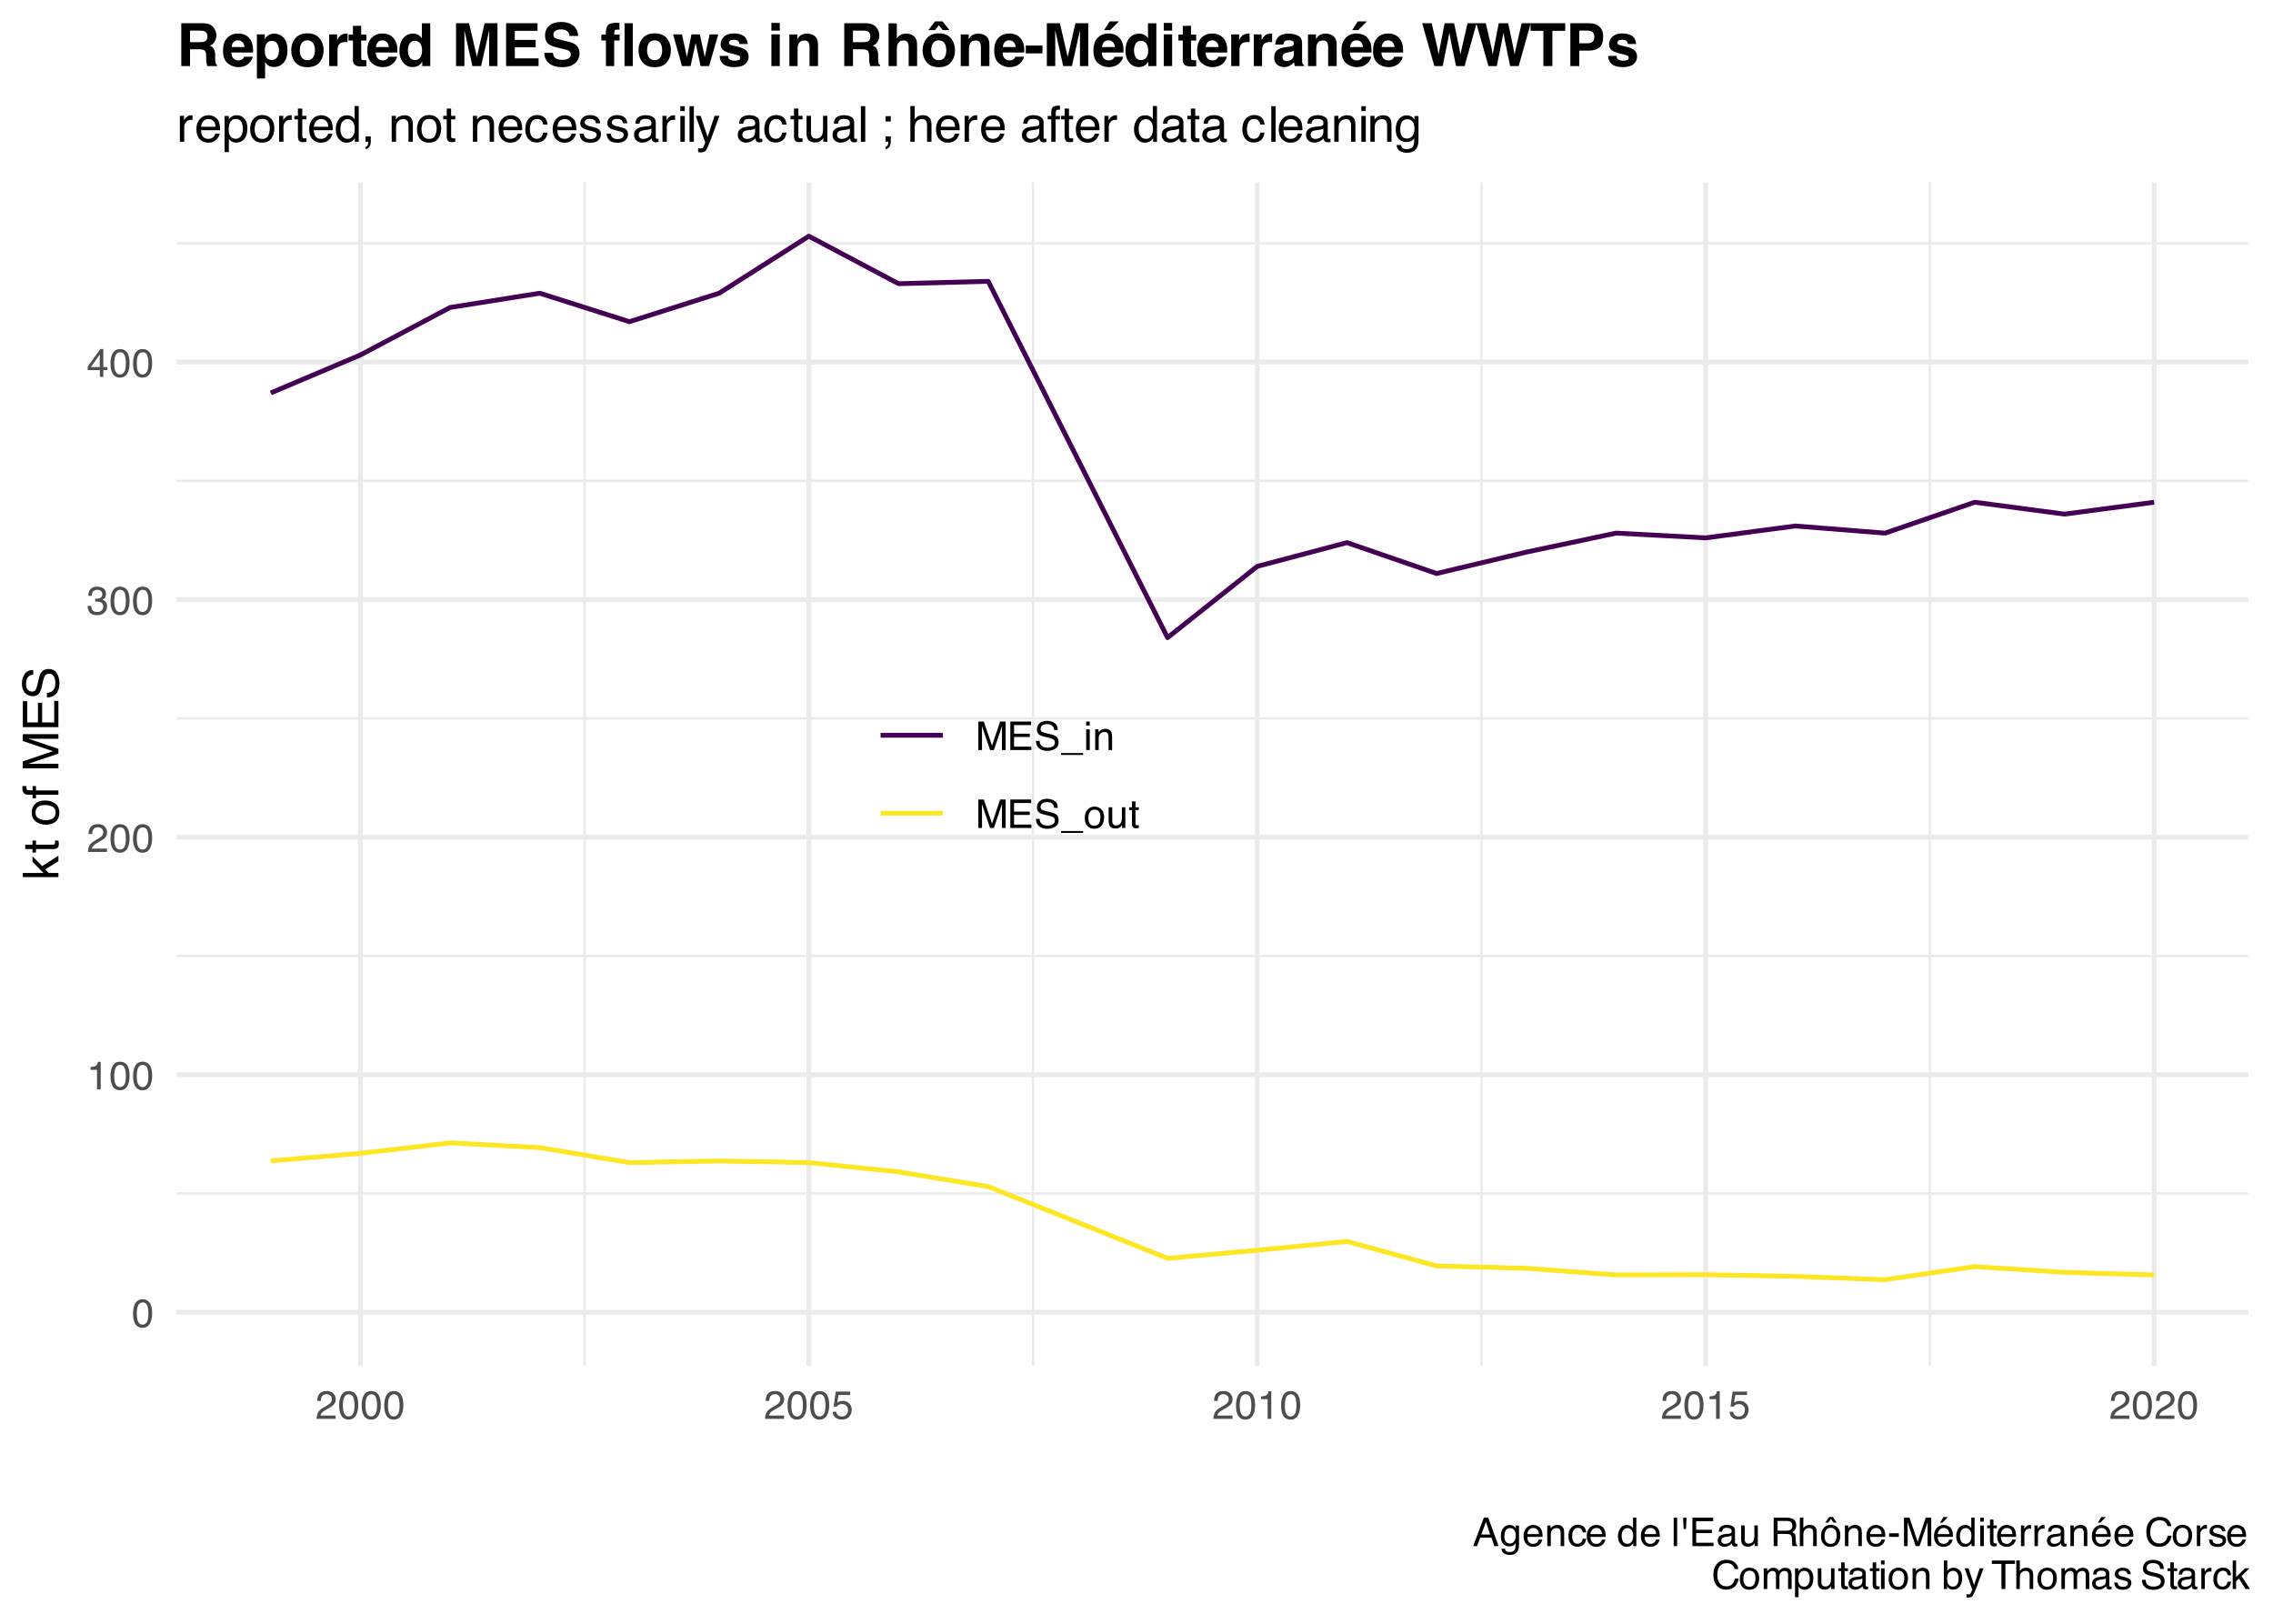 <?xml version="1.0" encoding="UTF-8"?>
<svg xmlns="http://www.w3.org/2000/svg" xmlns:xlink="http://www.w3.org/1999/xlink" width="504" height="360" viewBox="0 0 504 360">
<defs>
<g>
<g id="glyph-0-0">
<path d="M 0.281 0 L 0.281 -6.312 L 5.297 -6.312 L 5.297 0 Z M 4.5 -0.797 L 4.5 -5.516 L 1.078 -5.516 L 1.078 -0.797 Z M 4.5 -0.797 "/>
</g>
<g id="glyph-0-1">
<path d="M 2.375 -6.156 C 3.176 -6.156 3.754 -5.828 4.109 -5.172 C 4.379 -4.66 4.516 -3.961 4.516 -3.078 C 4.516 -2.242 4.391 -1.555 4.141 -1.016 C 3.785 -0.223 3.195 0.172 2.375 0.172 C 1.633 0.172 1.082 -0.148 0.719 -0.797 C 0.426 -1.328 0.281 -2.047 0.281 -2.953 C 0.281 -3.648 0.367 -4.25 0.547 -4.75 C 0.879 -5.688 1.488 -6.156 2.375 -6.156 Z M 2.375 -0.531 C 2.77 -0.531 3.086 -0.707 3.328 -1.062 C 3.566 -1.426 3.688 -2.086 3.688 -3.047 C 3.688 -3.754 3.598 -4.332 3.422 -4.781 C 3.254 -5.227 2.922 -5.453 2.422 -5.453 C 1.973 -5.453 1.641 -5.238 1.422 -4.812 C 1.211 -4.383 1.109 -3.754 1.109 -2.922 C 1.109 -2.297 1.176 -1.789 1.312 -1.406 C 1.52 -0.82 1.875 -0.531 2.375 -0.531 Z M 2.375 -0.531 "/>
</g>
<g id="glyph-0-2">
<path d="M 0.844 -4.359 L 0.844 -4.953 C 1.395 -5.004 1.781 -5.094 2 -5.219 C 2.227 -5.344 2.395 -5.645 2.5 -6.125 L 3.109 -6.125 L 3.109 0 L 2.297 0 L 2.297 -4.359 Z M 0.844 -4.359 "/>
</g>
<g id="glyph-0-3">
<path d="M 0.281 0 C 0.301 -0.531 0.406 -0.988 0.594 -1.375 C 0.789 -1.77 1.164 -2.129 1.719 -2.453 L 2.547 -2.922 C 2.91 -3.141 3.164 -3.328 3.312 -3.484 C 3.551 -3.711 3.672 -3.984 3.672 -4.297 C 3.672 -4.648 3.562 -4.93 3.344 -5.141 C 3.133 -5.359 2.848 -5.469 2.484 -5.469 C 1.961 -5.469 1.598 -5.266 1.391 -4.859 C 1.285 -4.648 1.227 -4.352 1.219 -3.969 L 0.422 -3.969 C 0.43 -4.5 0.531 -4.938 0.719 -5.281 C 1.051 -5.875 1.645 -6.172 2.5 -6.172 C 3.195 -6.172 3.707 -5.977 4.031 -5.594 C 4.363 -5.219 4.531 -4.797 4.531 -4.328 C 4.531 -3.836 4.352 -3.414 4 -3.062 C 3.801 -2.863 3.441 -2.617 2.922 -2.328 L 2.344 -2 C 2.062 -1.844 1.836 -1.695 1.672 -1.562 C 1.391 -1.312 1.211 -1.035 1.141 -0.734 L 4.5 -0.734 L 4.5 0 Z M 0.281 0 "/>
</g>
<g id="glyph-0-4">
<path d="M 2.281 0.172 C 1.551 0.172 1.02 -0.023 0.688 -0.422 C 0.363 -0.828 0.203 -1.316 0.203 -1.891 L 1.016 -1.891 C 1.047 -1.492 1.117 -1.203 1.234 -1.016 C 1.441 -0.691 1.805 -0.531 2.328 -0.531 C 2.734 -0.531 3.055 -0.641 3.297 -0.859 C 3.547 -1.078 3.672 -1.359 3.672 -1.703 C 3.672 -2.129 3.539 -2.426 3.281 -2.594 C 3.031 -2.758 2.672 -2.844 2.203 -2.844 C 2.148 -2.844 2.098 -2.844 2.047 -2.844 C 1.992 -2.844 1.941 -2.844 1.891 -2.844 L 1.891 -3.516 C 1.973 -3.516 2.039 -3.508 2.094 -3.5 C 2.145 -3.5 2.203 -3.5 2.266 -3.5 C 2.555 -3.5 2.797 -3.547 2.984 -3.641 C 3.305 -3.797 3.469 -4.082 3.469 -4.5 C 3.469 -4.801 3.359 -5.035 3.141 -5.203 C 2.922 -5.367 2.672 -5.453 2.391 -5.453 C 1.867 -5.453 1.508 -5.281 1.312 -4.938 C 1.207 -4.75 1.145 -4.477 1.125 -4.125 L 0.359 -4.125 C 0.359 -4.582 0.453 -4.973 0.641 -5.297 C 0.953 -5.867 1.504 -6.156 2.297 -6.156 C 2.93 -6.156 3.422 -6.016 3.766 -5.734 C 4.109 -5.461 4.281 -5.062 4.281 -4.531 C 4.281 -4.145 4.176 -3.836 3.969 -3.609 C 3.844 -3.461 3.68 -3.348 3.484 -3.266 C 3.805 -3.172 4.055 -3 4.234 -2.75 C 4.422 -2.5 4.516 -2.191 4.516 -1.828 C 4.516 -1.234 4.316 -0.75 3.922 -0.375 C 3.535 -0.008 2.988 0.172 2.281 0.172 Z M 2.281 0.172 "/>
</g>
<g id="glyph-0-5">
<path d="M 2.906 -2.172 L 2.906 -4.969 L 0.938 -2.172 Z M 2.922 0 L 2.922 -1.5 L 0.219 -1.5 L 0.219 -2.266 L 3.047 -6.172 L 3.688 -6.172 L 3.688 -2.172 L 4.594 -2.172 L 4.594 -1.5 L 3.688 -1.5 L 3.688 0 Z M 2.922 0 "/>
</g>
<g id="glyph-0-6">
<path d="M 1.094 -1.562 C 1.133 -1.125 1.336 -0.82 1.703 -0.656 C 1.879 -0.57 2.094 -0.531 2.344 -0.531 C 2.801 -0.531 3.141 -0.676 3.359 -0.969 C 3.578 -1.258 3.688 -1.582 3.688 -1.938 C 3.688 -2.363 3.555 -2.691 3.297 -2.922 C 3.035 -3.16 2.719 -3.281 2.344 -3.281 C 2.082 -3.281 1.852 -3.227 1.656 -3.125 C 1.469 -3.02 1.305 -2.879 1.172 -2.703 L 0.5 -2.734 L 0.969 -6.047 L 4.172 -6.047 L 4.172 -5.297 L 1.562 -5.297 L 1.297 -3.594 C 1.43 -3.695 1.566 -3.773 1.703 -3.828 C 1.93 -3.93 2.195 -3.984 2.5 -3.984 C 3.062 -3.984 3.535 -3.801 3.922 -3.438 C 4.316 -3.07 4.516 -2.609 4.516 -2.047 C 4.516 -1.461 4.332 -0.945 3.969 -0.5 C 3.613 -0.062 3.047 0.156 2.266 0.156 C 1.754 0.156 1.305 0.016 0.922 -0.266 C 0.547 -0.547 0.332 -0.977 0.281 -1.562 Z M 1.094 -1.562 "/>
</g>
<g id="glyph-0-7">
<path d="M 0.656 -6.312 L 1.875 -6.312 L 3.688 -0.969 L 5.484 -6.312 L 6.703 -6.312 L 6.703 0 L 5.891 0 L 5.891 -3.719 C 5.891 -3.852 5.891 -4.066 5.891 -4.359 C 5.898 -4.66 5.906 -4.984 5.906 -5.328 L 4.109 0 L 3.25 0 L 1.438 -5.328 L 1.438 -5.125 C 1.438 -4.969 1.441 -4.734 1.453 -4.422 C 1.461 -4.109 1.469 -3.875 1.469 -3.719 L 1.469 0 L 0.656 0 Z M 0.656 -6.312 "/>
</g>
<g id="glyph-0-8">
<path d="M 0.75 -6.312 L 5.359 -6.312 L 5.359 -5.531 L 1.578 -5.531 L 1.578 -3.625 L 5.062 -3.625 L 5.062 -2.891 L 1.578 -2.891 L 1.578 -0.75 L 5.422 -0.75 L 5.422 0 L 0.75 0 Z M 3.078 -6.312 Z M 3.078 -6.312 "/>
</g>
<g id="glyph-0-9">
<path d="M 1.234 -2.031 C 1.254 -1.676 1.336 -1.383 1.484 -1.156 C 1.766 -0.738 2.266 -0.531 2.984 -0.531 C 3.305 -0.531 3.598 -0.578 3.859 -0.672 C 4.367 -0.848 4.625 -1.164 4.625 -1.625 C 4.625 -1.969 4.516 -2.211 4.297 -2.359 C 4.078 -2.504 3.738 -2.629 3.281 -2.734 L 2.422 -2.922 C 1.859 -3.055 1.461 -3.195 1.234 -3.344 C 0.836 -3.602 0.641 -4 0.641 -4.531 C 0.641 -5.094 0.832 -5.555 1.219 -5.922 C 1.613 -6.285 2.172 -6.469 2.891 -6.469 C 3.555 -6.469 4.117 -6.305 4.578 -5.984 C 5.035 -5.672 5.266 -5.16 5.266 -4.453 L 4.469 -4.453 C 4.426 -4.797 4.332 -5.055 4.188 -5.234 C 3.926 -5.566 3.484 -5.734 2.859 -5.734 C 2.359 -5.734 2 -5.625 1.781 -5.406 C 1.562 -5.195 1.453 -4.953 1.453 -4.672 C 1.453 -4.359 1.578 -4.133 1.828 -4 C 2.004 -3.906 2.391 -3.789 2.984 -3.656 L 3.859 -3.453 C 4.285 -3.348 4.617 -3.211 4.859 -3.047 C 5.254 -2.754 5.453 -2.328 5.453 -1.766 C 5.453 -1.066 5.195 -0.566 4.688 -0.266 C 4.188 0.035 3.598 0.188 2.922 0.188 C 2.141 0.188 1.523 -0.016 1.078 -0.422 C 0.629 -0.816 0.41 -1.352 0.422 -2.031 Z M 2.953 -6.484 Z M 2.953 -6.484 "/>
</g>
<g id="glyph-0-10">
<path d="M 0 1.094 L 0 0.672 L 4.891 0.672 L 4.891 1.094 Z M 0 1.094 "/>
</g>
<g id="glyph-0-11">
<path d="M 0.562 -4.578 L 1.359 -4.578 L 1.359 0 L 0.562 0 Z M 0.562 -6.312 L 1.359 -6.312 L 1.359 -5.438 L 0.562 -5.438 Z M 0.562 -6.312 "/>
</g>
<g id="glyph-0-12">
<path d="M 0.562 -4.594 L 1.297 -4.594 L 1.297 -3.953 C 1.516 -4.211 1.742 -4.398 1.984 -4.516 C 2.234 -4.641 2.508 -4.703 2.812 -4.703 C 3.457 -4.703 3.895 -4.473 4.125 -4.016 C 4.25 -3.766 4.312 -3.41 4.312 -2.953 L 4.312 0 L 3.531 0 L 3.531 -2.906 C 3.531 -3.176 3.488 -3.398 3.406 -3.578 C 3.27 -3.859 3.02 -4 2.656 -4 C 2.477 -4 2.328 -3.984 2.203 -3.953 C 1.992 -3.891 1.812 -3.766 1.656 -3.578 C 1.52 -3.422 1.43 -3.258 1.391 -3.094 C 1.359 -2.938 1.344 -2.707 1.344 -2.406 L 1.344 0 L 0.562 0 Z M 2.391 -4.719 Z M 2.391 -4.719 "/>
</g>
<g id="glyph-0-13">
<path d="M 2.391 -0.5 C 2.898 -0.5 3.25 -0.691 3.438 -1.078 C 3.633 -1.461 3.734 -1.895 3.734 -2.375 C 3.734 -2.801 3.664 -3.148 3.531 -3.422 C 3.312 -3.848 2.938 -4.062 2.406 -4.062 C 1.926 -4.062 1.578 -3.879 1.359 -3.516 C 1.148 -3.16 1.047 -2.727 1.047 -2.219 C 1.047 -1.727 1.148 -1.316 1.359 -0.984 C 1.578 -0.66 1.922 -0.5 2.391 -0.5 Z M 2.422 -4.734 C 3.016 -4.734 3.516 -4.535 3.922 -4.141 C 4.336 -3.742 4.547 -3.16 4.547 -2.391 C 4.547 -1.648 4.363 -1.035 4 -0.547 C 3.633 -0.066 3.07 0.172 2.312 0.172 C 1.688 0.172 1.188 -0.039 0.812 -0.469 C 0.438 -0.895 0.25 -1.473 0.25 -2.203 C 0.25 -2.973 0.445 -3.586 0.844 -4.047 C 1.238 -4.504 1.766 -4.734 2.422 -4.734 Z M 2.391 -4.719 Z M 2.391 -4.719 "/>
</g>
<g id="glyph-0-14">
<path d="M 1.344 -4.594 L 1.344 -1.547 C 1.344 -1.305 1.379 -1.113 1.453 -0.969 C 1.586 -0.695 1.844 -0.562 2.219 -0.562 C 2.758 -0.562 3.125 -0.801 3.312 -1.281 C 3.426 -1.539 3.484 -1.895 3.484 -2.344 L 3.484 -4.594 L 4.25 -4.594 L 4.25 0 L 3.516 0 L 3.531 -0.672 C 3.426 -0.504 3.301 -0.359 3.156 -0.234 C 2.863 0.004 2.504 0.125 2.078 0.125 C 1.422 0.125 0.977 -0.094 0.75 -0.531 C 0.613 -0.77 0.547 -1.082 0.547 -1.469 L 0.547 -4.594 Z M 2.406 -4.719 Z M 2.406 -4.719 "/>
</g>
<g id="glyph-0-15">
<path d="M 0.719 -5.891 L 1.5 -5.891 L 1.5 -4.594 L 2.234 -4.594 L 2.234 -3.969 L 1.5 -3.969 L 1.5 -0.969 C 1.5 -0.801 1.555 -0.691 1.672 -0.641 C 1.723 -0.609 1.82 -0.594 1.969 -0.594 C 2 -0.594 2.035 -0.594 2.078 -0.594 C 2.129 -0.594 2.18 -0.598 2.234 -0.609 L 2.234 0 C 2.148 0.02 2.055 0.035 1.953 0.047 C 1.859 0.066 1.758 0.078 1.656 0.078 C 1.289 0.078 1.039 -0.016 0.906 -0.203 C 0.781 -0.391 0.719 -0.629 0.719 -0.922 L 0.719 -3.969 L 0.094 -3.969 L 0.094 -4.594 L 0.719 -4.594 Z M 0.719 -5.891 "/>
</g>
<g id="glyph-0-16">
<path d="M 3.906 -2.578 L 2.953 -5.375 L 1.938 -2.578 Z M 2.5 -6.312 L 3.469 -6.312 L 5.766 0 L 4.828 0 L 4.188 -1.891 L 1.688 -1.891 L 1 0 L 0.125 0 Z M 2.5 -6.312 "/>
</g>
<g id="glyph-0-17">
<path d="M 2.188 -4.688 C 2.551 -4.688 2.867 -4.598 3.141 -4.422 C 3.285 -4.316 3.43 -4.172 3.578 -3.984 L 3.578 -4.562 L 4.297 -4.562 L 4.297 -0.375 C 4.297 0.207 4.207 0.672 4.031 1.016 C 3.719 1.641 3.113 1.953 2.219 1.953 C 1.727 1.953 1.312 1.836 0.969 1.609 C 0.633 1.391 0.445 1.047 0.406 0.578 L 1.188 0.578 C 1.227 0.773 1.301 0.93 1.406 1.047 C 1.582 1.223 1.859 1.312 2.234 1.312 C 2.828 1.312 3.219 1.098 3.406 0.672 C 3.508 0.43 3.555 -0.004 3.547 -0.641 C 3.391 -0.398 3.203 -0.223 2.984 -0.109 C 2.773 0.004 2.488 0.062 2.125 0.062 C 1.633 0.062 1.203 -0.113 0.828 -0.469 C 0.453 -0.82 0.266 -1.41 0.266 -2.234 C 0.266 -3.004 0.453 -3.602 0.828 -4.031 C 1.203 -4.469 1.656 -4.688 2.188 -4.688 Z M 3.578 -2.312 C 3.578 -2.883 3.457 -3.305 3.219 -3.578 C 2.988 -3.859 2.691 -4 2.328 -4 C 1.785 -4 1.414 -3.742 1.219 -3.234 C 1.113 -2.961 1.062 -2.609 1.062 -2.172 C 1.062 -1.648 1.164 -1.254 1.375 -0.984 C 1.582 -0.711 1.863 -0.578 2.219 -0.578 C 2.77 -0.578 3.16 -0.828 3.391 -1.328 C 3.516 -1.609 3.578 -1.938 3.578 -2.312 Z M 2.281 -4.719 Z M 2.281 -4.719 "/>
</g>
<g id="glyph-0-18">
<path d="M 2.484 -4.703 C 2.805 -4.703 3.117 -4.625 3.422 -4.469 C 3.734 -4.32 3.969 -4.125 4.125 -3.875 C 4.281 -3.645 4.383 -3.375 4.438 -3.062 C 4.488 -2.852 4.516 -2.516 4.516 -2.047 L 1.141 -2.047 C 1.148 -1.586 1.258 -1.211 1.469 -0.922 C 1.676 -0.641 1.992 -0.5 2.422 -0.5 C 2.828 -0.5 3.148 -0.633 3.391 -0.906 C 3.523 -1.062 3.625 -1.238 3.688 -1.438 L 4.453 -1.438 C 4.43 -1.27 4.363 -1.082 4.25 -0.875 C 4.133 -0.664 4.004 -0.5 3.859 -0.375 C 3.629 -0.145 3.344 0.008 3 0.094 C 2.812 0.133 2.598 0.156 2.359 0.156 C 1.785 0.156 1.301 -0.051 0.906 -0.469 C 0.508 -0.883 0.312 -1.469 0.312 -2.219 C 0.312 -2.945 0.508 -3.539 0.906 -4 C 1.312 -4.469 1.836 -4.703 2.484 -4.703 Z M 3.719 -2.672 C 3.688 -3.004 3.613 -3.27 3.5 -3.469 C 3.281 -3.844 2.926 -4.031 2.438 -4.031 C 2.082 -4.031 1.785 -3.898 1.547 -3.641 C 1.305 -3.391 1.176 -3.066 1.156 -2.672 Z M 2.406 -4.719 Z M 2.406 -4.719 "/>
</g>
<g id="glyph-0-19">
<path d="M 2.344 -4.734 C 2.863 -4.734 3.285 -4.609 3.609 -4.359 C 3.93 -4.109 4.125 -3.672 4.188 -3.047 L 3.438 -3.047 C 3.395 -3.336 3.289 -3.578 3.125 -3.766 C 2.957 -3.953 2.695 -4.047 2.344 -4.047 C 1.852 -4.047 1.5 -3.801 1.281 -3.312 C 1.145 -3.008 1.078 -2.629 1.078 -2.172 C 1.078 -1.703 1.172 -1.312 1.359 -1 C 1.555 -0.688 1.867 -0.531 2.297 -0.531 C 2.609 -0.531 2.859 -0.625 3.047 -0.812 C 3.234 -1.008 3.363 -1.281 3.438 -1.625 L 4.188 -1.625 C 4.102 -1.02 3.891 -0.57 3.547 -0.281 C 3.203 0 2.766 0.141 2.234 0.141 C 1.629 0.141 1.145 -0.078 0.781 -0.516 C 0.426 -0.961 0.25 -1.516 0.25 -2.172 C 0.25 -2.984 0.445 -3.613 0.844 -4.062 C 1.238 -4.508 1.738 -4.734 2.344 -4.734 Z M 2.219 -4.719 Z M 2.219 -4.719 "/>
</g>
<g id="glyph-0-20">
</g>
<g id="glyph-0-21">
<path d="M 1.062 -2.25 C 1.062 -1.75 1.164 -1.332 1.375 -1 C 1.582 -0.676 1.914 -0.516 2.375 -0.516 C 2.727 -0.516 3.02 -0.664 3.25 -0.969 C 3.488 -1.281 3.609 -1.723 3.609 -2.297 C 3.609 -2.879 3.488 -3.305 3.25 -3.578 C 3.008 -3.859 2.711 -4 2.359 -4 C 1.973 -4 1.66 -3.848 1.422 -3.547 C 1.18 -3.254 1.062 -2.82 1.062 -2.25 Z M 2.219 -4.688 C 2.57 -4.688 2.867 -4.609 3.109 -4.453 C 3.242 -4.367 3.398 -4.219 3.578 -4 L 3.578 -6.328 L 4.312 -6.328 L 4.312 0 L 3.625 0 L 3.625 -0.641 C 3.438 -0.359 3.219 -0.156 2.969 -0.031 C 2.727 0.094 2.453 0.156 2.141 0.156 C 1.617 0.156 1.172 -0.055 0.797 -0.484 C 0.422 -0.91 0.234 -1.484 0.234 -2.203 C 0.234 -2.867 0.406 -3.445 0.75 -3.938 C 1.094 -4.438 1.582 -4.688 2.219 -4.688 Z M 2.219 -4.688 "/>
</g>
<g id="glyph-0-22">
<path d="M 0.594 -6.312 L 1.359 -6.312 L 1.359 0 L 0.594 0 Z M 0.594 -6.312 "/>
</g>
<g id="glyph-0-23">
<path d="M 1.453 -6.312 L 1.312 -3.781 L 0.812 -3.781 L 0.672 -6.312 Z M 1.453 -6.312 "/>
</g>
<g id="glyph-0-24">
<path d="M 1.156 -1.219 C 1.156 -1 1.238 -0.82 1.406 -0.688 C 1.57 -0.562 1.766 -0.5 1.984 -0.5 C 2.254 -0.5 2.52 -0.562 2.781 -0.688 C 3.207 -0.895 3.422 -1.238 3.422 -1.719 L 3.422 -2.344 C 3.328 -2.281 3.203 -2.227 3.047 -2.188 C 2.898 -2.145 2.754 -2.117 2.609 -2.109 L 2.141 -2.047 C 1.867 -2.004 1.66 -1.945 1.516 -1.875 C 1.273 -1.738 1.156 -1.52 1.156 -1.219 Z M 3.031 -2.781 C 3.207 -2.812 3.328 -2.891 3.391 -3.016 C 3.422 -3.078 3.438 -3.176 3.438 -3.312 C 3.438 -3.57 3.344 -3.758 3.156 -3.875 C 2.969 -4 2.703 -4.062 2.359 -4.062 C 1.953 -4.062 1.664 -3.953 1.5 -3.734 C 1.406 -3.609 1.344 -3.43 1.312 -3.203 L 0.594 -3.203 C 0.602 -3.766 0.785 -4.156 1.141 -4.375 C 1.492 -4.602 1.906 -4.719 2.375 -4.719 C 2.914 -4.719 3.352 -4.613 3.688 -4.406 C 4.02 -4.195 4.188 -3.875 4.188 -3.438 L 4.188 -0.797 C 4.188 -0.711 4.203 -0.645 4.234 -0.594 C 4.273 -0.551 4.348 -0.531 4.453 -0.531 C 4.484 -0.531 4.52 -0.531 4.562 -0.531 C 4.602 -0.531 4.648 -0.535 4.703 -0.547 L 4.703 0.016 C 4.578 0.055 4.484 0.078 4.422 0.078 C 4.359 0.086 4.273 0.094 4.172 0.094 C 3.898 0.094 3.707 0 3.594 -0.188 C 3.531 -0.281 3.484 -0.422 3.453 -0.609 C 3.297 -0.398 3.07 -0.219 2.781 -0.062 C 2.488 0.082 2.16 0.156 1.797 0.156 C 1.367 0.156 1.02 0.023 0.75 -0.234 C 0.488 -0.492 0.359 -0.816 0.359 -1.203 C 0.359 -1.629 0.488 -1.957 0.75 -2.188 C 1.02 -2.426 1.367 -2.578 1.797 -2.641 Z M 2.391 -4.719 Z M 2.391 -4.719 "/>
</g>
<g id="glyph-0-25">
<path d="M 3.609 -3.422 C 4.004 -3.422 4.316 -3.5 4.547 -3.656 C 4.785 -3.82 4.906 -4.113 4.906 -4.531 C 4.906 -4.977 4.742 -5.285 4.422 -5.453 C 4.242 -5.535 4.008 -5.578 3.719 -5.578 L 1.625 -5.578 L 1.625 -3.422 Z M 0.766 -6.312 L 3.688 -6.312 C 4.176 -6.312 4.578 -6.238 4.891 -6.094 C 5.473 -5.832 5.766 -5.336 5.766 -4.609 C 5.766 -4.234 5.688 -3.922 5.531 -3.672 C 5.383 -3.43 5.172 -3.238 4.891 -3.094 C 5.129 -3 5.312 -2.867 5.438 -2.703 C 5.562 -2.547 5.629 -2.281 5.641 -1.906 L 5.672 -1.062 C 5.68 -0.82 5.703 -0.645 5.734 -0.531 C 5.785 -0.332 5.879 -0.203 6.016 -0.141 L 6.016 0 L 4.969 0 C 4.938 -0.051 4.91 -0.117 4.891 -0.203 C 4.879 -0.297 4.867 -0.461 4.859 -0.703 L 4.797 -1.766 C 4.773 -2.172 4.625 -2.445 4.344 -2.594 C 4.176 -2.664 3.922 -2.703 3.578 -2.703 L 1.625 -2.703 L 1.625 0 L 0.766 0 Z M 0.766 -6.312 "/>
</g>
<g id="glyph-0-26">
<path d="M 0.562 -6.328 L 1.344 -6.328 L 1.344 -3.984 C 1.52 -4.211 1.68 -4.375 1.828 -4.469 C 2.078 -4.633 2.391 -4.719 2.766 -4.719 C 3.43 -4.719 3.883 -4.484 4.125 -4.016 C 4.25 -3.754 4.312 -3.398 4.312 -2.953 L 4.312 0 L 3.516 0 L 3.516 -2.906 C 3.516 -3.238 3.473 -3.484 3.391 -3.641 C 3.254 -3.891 2.992 -4.016 2.609 -4.016 C 2.285 -4.016 1.992 -3.906 1.734 -3.688 C 1.473 -3.469 1.344 -3.051 1.344 -2.438 L 1.344 0 L 0.562 0 Z M 0.562 -6.328 "/>
</g>
<g id="glyph-0-27">
<path d="M 2.391 -0.5 C 2.898 -0.5 3.25 -0.691 3.438 -1.078 C 3.633 -1.461 3.734 -1.895 3.734 -2.375 C 3.734 -2.801 3.664 -3.148 3.531 -3.422 C 3.312 -3.848 2.938 -4.062 2.406 -4.062 C 1.926 -4.062 1.578 -3.879 1.359 -3.516 C 1.148 -3.16 1.047 -2.727 1.047 -2.219 C 1.047 -1.727 1.148 -1.316 1.359 -0.984 C 1.578 -0.66 1.922 -0.5 2.391 -0.5 Z M 2.422 -4.734 C 3.016 -4.734 3.516 -4.535 3.922 -4.141 C 4.336 -3.742 4.547 -3.16 4.547 -2.391 C 4.547 -1.648 4.363 -1.035 4 -0.547 C 3.633 -0.066 3.07 0.172 2.312 0.172 C 1.688 0.172 1.188 -0.039 0.812 -0.469 C 0.438 -0.895 0.25 -1.473 0.25 -2.203 C 0.25 -2.973 0.445 -3.586 0.844 -4.047 C 1.238 -4.504 1.766 -4.734 2.422 -4.734 Z M 2.391 -4.719 Z M 2.875 -6.453 L 3.75 -5.203 L 3.047 -5.203 L 2.453 -6.031 L 1.875 -5.203 L 1.188 -5.203 L 2.047 -6.453 Z M 2.875 -6.453 "/>
</g>
<g id="glyph-0-28">
<path d="M 0.359 -2.844 L 2.516 -2.844 L 2.516 -2.047 L 0.359 -2.047 Z M 0.359 -2.844 "/>
</g>
<g id="glyph-0-29">
<path d="M 2.484 -4.703 C 2.805 -4.703 3.117 -4.625 3.422 -4.469 C 3.734 -4.32 3.969 -4.125 4.125 -3.875 C 4.281 -3.645 4.383 -3.375 4.438 -3.062 C 4.488 -2.852 4.516 -2.516 4.516 -2.047 L 1.141 -2.047 C 1.148 -1.586 1.258 -1.211 1.469 -0.922 C 1.676 -0.641 1.992 -0.5 2.422 -0.5 C 2.828 -0.5 3.148 -0.633 3.391 -0.906 C 3.523 -1.062 3.625 -1.238 3.688 -1.438 L 4.453 -1.438 C 4.43 -1.27 4.363 -1.082 4.25 -0.875 C 4.133 -0.664 4.004 -0.5 3.859 -0.375 C 3.629 -0.145 3.344 0.008 3 0.094 C 2.812 0.133 2.598 0.156 2.359 0.156 C 1.785 0.156 1.301 -0.051 0.906 -0.469 C 0.508 -0.883 0.312 -1.469 0.312 -2.219 C 0.312 -2.945 0.508 -3.539 0.906 -4 C 1.312 -4.469 1.836 -4.703 2.484 -4.703 Z M 3.719 -2.672 C 3.688 -3.004 3.613 -3.27 3.5 -3.469 C 3.281 -3.844 2.926 -4.031 2.438 -4.031 C 2.082 -4.031 1.785 -3.898 1.547 -3.641 C 1.305 -3.391 1.176 -3.066 1.156 -2.672 Z M 2.406 -4.719 Z M 3.375 -6.453 L 2.234 -5.203 L 1.641 -5.203 L 2.422 -6.453 Z M 3.375 -6.453 "/>
</g>
<g id="glyph-0-30">
<path d="M 0.594 -4.594 L 1.328 -4.594 L 1.328 -3.812 C 1.379 -3.957 1.523 -4.141 1.766 -4.359 C 2.004 -4.586 2.273 -4.703 2.578 -4.703 C 2.586 -4.703 2.609 -4.695 2.641 -4.688 C 2.68 -4.688 2.742 -4.688 2.828 -4.688 L 2.828 -3.859 C 2.773 -3.867 2.727 -3.875 2.688 -3.875 C 2.656 -3.883 2.617 -3.891 2.578 -3.891 C 2.18 -3.891 1.879 -3.766 1.672 -3.516 C 1.461 -3.266 1.359 -2.973 1.359 -2.641 L 1.359 0 L 0.594 0 Z M 0.594 -4.594 "/>
</g>
<g id="glyph-0-31">
<path d="M 3.328 -6.484 C 4.129 -6.484 4.75 -6.27 5.188 -5.844 C 5.625 -5.426 5.867 -4.953 5.922 -4.422 L 5.094 -4.422 C 5 -4.828 4.812 -5.145 4.531 -5.375 C 4.25 -5.613 3.852 -5.734 3.344 -5.734 C 2.719 -5.734 2.211 -5.516 1.828 -5.078 C 1.453 -4.641 1.266 -3.973 1.266 -3.078 C 1.266 -2.336 1.438 -1.738 1.781 -1.281 C 2.125 -0.82 2.633 -0.594 3.312 -0.594 C 3.945 -0.594 4.43 -0.832 4.766 -1.312 C 4.93 -1.57 5.062 -1.906 5.156 -2.312 L 5.984 -2.312 C 5.91 -1.656 5.664 -1.102 5.25 -0.656 C 4.75 -0.113 4.07 0.156 3.219 0.156 C 2.488 0.156 1.875 -0.062 1.375 -0.5 C 0.719 -1.094 0.391 -2 0.391 -3.219 C 0.391 -4.156 0.633 -4.922 1.125 -5.516 C 1.656 -6.16 2.391 -6.484 3.328 -6.484 Z M 3.156 -6.484 Z M 3.156 -6.484 "/>
</g>
<g id="glyph-0-32">
<path d="M 1.031 -1.438 C 1.051 -1.188 1.113 -0.988 1.219 -0.844 C 1.414 -0.602 1.754 -0.484 2.234 -0.484 C 2.516 -0.484 2.766 -0.539 2.984 -0.656 C 3.203 -0.781 3.312 -0.973 3.312 -1.234 C 3.312 -1.43 3.223 -1.582 3.047 -1.688 C 2.941 -1.75 2.723 -1.82 2.391 -1.906 L 1.781 -2.062 C 1.383 -2.164 1.094 -2.273 0.906 -2.391 C 0.57 -2.598 0.406 -2.891 0.406 -3.266 C 0.406 -3.691 0.562 -4.039 0.875 -4.312 C 1.195 -4.582 1.617 -4.719 2.141 -4.719 C 2.836 -4.719 3.336 -4.516 3.641 -4.109 C 3.836 -3.848 3.93 -3.57 3.922 -3.281 L 3.203 -3.281 C 3.18 -3.457 3.117 -3.613 3.016 -3.75 C 2.836 -3.957 2.531 -4.062 2.094 -4.062 C 1.801 -4.062 1.578 -4.004 1.422 -3.891 C 1.273 -3.773 1.203 -3.629 1.203 -3.453 C 1.203 -3.254 1.301 -3.094 1.5 -2.969 C 1.613 -2.895 1.781 -2.832 2 -2.781 L 2.516 -2.656 C 3.066 -2.52 3.438 -2.391 3.625 -2.266 C 3.926 -2.066 4.078 -1.754 4.078 -1.328 C 4.078 -0.922 3.922 -0.566 3.609 -0.266 C 3.305 0.023 2.832 0.172 2.188 0.172 C 1.508 0.172 1.023 0.02 0.734 -0.281 C 0.453 -0.594 0.301 -0.977 0.281 -1.438 Z M 2.172 -4.719 Z M 2.172 -4.719 "/>
</g>
<g id="glyph-0-33">
<path d="M 0.562 -4.594 L 1.328 -4.594 L 1.328 -3.953 C 1.516 -4.172 1.68 -4.332 1.828 -4.438 C 2.086 -4.613 2.379 -4.703 2.703 -4.703 C 3.066 -4.703 3.359 -4.613 3.578 -4.438 C 3.703 -4.332 3.816 -4.18 3.922 -3.984 C 4.098 -4.223 4.301 -4.398 4.531 -4.516 C 4.758 -4.641 5.02 -4.703 5.312 -4.703 C 5.926 -4.703 6.348 -4.477 6.578 -4.031 C 6.691 -3.789 6.75 -3.469 6.75 -3.062 L 6.75 0 L 5.953 0 L 5.953 -3.203 C 5.953 -3.504 5.875 -3.711 5.719 -3.828 C 5.57 -3.941 5.383 -4 5.156 -4 C 4.852 -4 4.594 -3.895 4.375 -3.688 C 4.156 -3.488 4.047 -3.148 4.047 -2.672 L 4.047 0 L 3.266 0 L 3.266 -3 C 3.266 -3.312 3.227 -3.539 3.156 -3.688 C 3.039 -3.895 2.82 -4 2.5 -4 C 2.207 -4 1.941 -3.883 1.703 -3.656 C 1.461 -3.438 1.344 -3.031 1.344 -2.438 L 1.344 0 L 0.562 0 Z M 0.562 -4.594 "/>
</g>
<g id="glyph-0-34">
<path d="M 2.516 -0.516 C 2.867 -0.516 3.164 -0.664 3.406 -0.969 C 3.645 -1.27 3.766 -1.723 3.766 -2.328 C 3.766 -2.691 3.711 -3.004 3.609 -3.266 C 3.41 -3.773 3.047 -4.031 2.516 -4.031 C 1.973 -4.031 1.602 -3.766 1.406 -3.234 C 1.301 -2.941 1.25 -2.578 1.25 -2.141 C 1.25 -1.785 1.301 -1.484 1.406 -1.234 C 1.602 -0.754 1.973 -0.516 2.516 -0.516 Z M 0.5 -4.578 L 1.266 -4.578 L 1.266 -3.969 C 1.41 -4.176 1.578 -4.336 1.766 -4.453 C 2.023 -4.629 2.332 -4.719 2.688 -4.719 C 3.207 -4.719 3.648 -4.516 4.016 -4.109 C 4.379 -3.711 4.562 -3.145 4.562 -2.406 C 4.562 -1.395 4.297 -0.676 3.766 -0.25 C 3.43 0.02 3.047 0.156 2.609 0.156 C 2.266 0.156 1.973 0.078 1.734 -0.078 C 1.598 -0.16 1.445 -0.305 1.281 -0.516 L 1.281 1.828 L 0.5 1.828 Z M 0.5 -4.578 "/>
</g>
<g id="glyph-0-35">
<path d="M 0.5 -6.328 L 1.266 -6.328 L 1.266 -4.047 C 1.43 -4.266 1.629 -4.43 1.859 -4.547 C 2.098 -4.66 2.352 -4.719 2.625 -4.719 C 3.195 -4.719 3.66 -4.52 4.016 -4.125 C 4.379 -3.738 4.562 -3.16 4.562 -2.391 C 4.562 -1.66 4.383 -1.055 4.031 -0.578 C 3.676 -0.098 3.188 0.141 2.562 0.141 C 2.219 0.141 1.922 0.055 1.672 -0.109 C 1.535 -0.203 1.383 -0.363 1.219 -0.594 L 1.219 0 L 0.5 0 Z M 2.516 -0.531 C 2.93 -0.531 3.242 -0.695 3.453 -1.031 C 3.66 -1.363 3.766 -1.801 3.766 -2.344 C 3.766 -2.832 3.66 -3.234 3.453 -3.547 C 3.242 -3.867 2.938 -4.031 2.531 -4.031 C 2.188 -4.031 1.879 -3.898 1.609 -3.641 C 1.348 -3.379 1.219 -2.945 1.219 -2.344 C 1.219 -1.914 1.27 -1.566 1.375 -1.297 C 1.582 -0.785 1.961 -0.531 2.516 -0.531 Z M 2.516 -0.531 "/>
</g>
<g id="glyph-0-36">
<path d="M 3.438 -4.594 L 4.297 -4.594 C 4.18 -4.301 3.938 -3.629 3.562 -2.578 C 3.289 -1.785 3.055 -1.145 2.859 -0.656 C 2.41 0.52 2.094 1.238 1.906 1.5 C 1.727 1.758 1.414 1.891 0.969 1.891 C 0.863 1.891 0.781 1.883 0.719 1.875 C 0.664 1.863 0.594 1.848 0.5 1.828 L 0.5 1.125 C 0.633 1.156 0.734 1.176 0.797 1.188 C 0.859 1.195 0.91 1.203 0.953 1.203 C 1.098 1.203 1.203 1.176 1.266 1.125 C 1.336 1.082 1.395 1.023 1.438 0.953 C 1.457 0.93 1.508 0.812 1.594 0.594 C 1.688 0.383 1.754 0.234 1.797 0.141 L 0.094 -4.594 L 0.969 -4.594 L 2.203 -0.859 Z M 2.188 -4.719 Z M 2.188 -4.719 "/>
</g>
<g id="glyph-0-37">
<path d="M 5.266 -6.312 L 5.266 -5.562 L 3.141 -5.562 L 3.141 0 L 2.266 0 L 2.266 -5.562 L 0.141 -5.562 L 0.141 -6.312 Z M 5.266 -6.312 "/>
</g>
<g id="glyph-0-38">
<path d="M 0.547 -6.312 L 1.297 -6.312 L 1.297 -2.641 L 3.281 -4.594 L 4.266 -4.594 L 2.5 -2.875 L 4.359 0 L 3.375 0 L 1.938 -2.312 L 1.297 -1.734 L 1.297 0 L 0.547 0 Z M 0.547 -6.312 "/>
</g>
<g id="glyph-1-0">
<path d="M 0 -0.359 L -7.891 -0.359 L -7.891 -6.625 L 0 -6.625 Z M -0.984 -5.625 L -6.906 -5.625 L -6.906 -1.344 L -0.984 -1.344 Z M -0.984 -5.625 "/>
</g>
<g id="glyph-1-1">
<path d="M -7.891 -0.688 L -7.891 -1.609 L -3.312 -1.609 L -5.75 -4.094 L -5.75 -5.328 L -3.594 -3.125 L 0 -5.453 L 0 -4.219 L -2.906 -2.422 L -2.156 -1.609 L 0 -1.609 L 0 -0.688 Z M -7.891 -0.688 "/>
</g>
<g id="glyph-1-2">
<path d="M -7.359 -0.906 L -7.359 -1.875 L -5.75 -1.875 L -5.75 -2.797 L -4.969 -2.797 L -4.969 -1.875 L -1.203 -1.875 C -1.004 -1.875 -0.875 -1.941 -0.812 -2.078 C -0.77 -2.16 -0.75 -2.285 -0.75 -2.453 C -0.75 -2.504 -0.75 -2.555 -0.75 -2.609 C -0.75 -2.66 -0.754 -2.723 -0.766 -2.797 L 0 -2.797 C 0.031 -2.68 0.051 -2.562 0.062 -2.438 C 0.082 -2.32 0.094 -2.195 0.094 -2.062 C 0.094 -1.613 -0.02 -1.305 -0.25 -1.141 C -0.488 -0.984 -0.789 -0.906 -1.156 -0.906 L -4.969 -0.906 L -4.969 -0.125 L -5.75 -0.125 L -5.75 -0.906 Z M -7.359 -0.906 "/>
</g>
<g id="glyph-1-3">
</g>
<g id="glyph-1-4">
<path d="M -0.625 -2.984 C -0.625 -3.629 -0.863 -4.07 -1.344 -4.312 C -1.832 -4.551 -2.375 -4.672 -2.969 -4.672 C -3.508 -4.672 -3.945 -4.582 -4.281 -4.406 C -4.812 -4.133 -5.078 -3.664 -5.078 -3 C -5.078 -2.406 -4.848 -1.973 -4.391 -1.703 C -3.941 -1.441 -3.398 -1.312 -2.766 -1.312 C -2.148 -1.312 -1.641 -1.441 -1.234 -1.703 C -0.828 -1.973 -0.625 -2.398 -0.625 -2.984 Z M -5.922 -3.031 C -5.922 -3.77 -5.672 -4.395 -5.172 -4.906 C -4.68 -5.414 -3.957 -5.672 -3 -5.672 C -2.07 -5.672 -1.305 -5.445 -0.703 -5 C -0.098 -4.551 0.203 -3.852 0.203 -2.906 C 0.203 -2.113 -0.062 -1.484 -0.594 -1.016 C -1.125 -0.547 -1.844 -0.312 -2.75 -0.312 C -3.719 -0.312 -4.488 -0.555 -5.062 -1.047 C -5.633 -1.535 -5.922 -2.195 -5.922 -3.031 Z M -5.891 -3 Z M -5.891 -3 "/>
</g>
<g id="glyph-1-5">
<path d="M -6.625 -0.953 C -7.031 -0.961 -7.328 -1.031 -7.516 -1.156 C -7.836 -1.383 -8 -1.82 -8 -2.469 C -8 -2.531 -8 -2.594 -8 -2.656 C -8 -2.719 -7.992 -2.789 -7.984 -2.875 L -7.094 -2.875 C -7.102 -2.77 -7.109 -2.695 -7.109 -2.656 C -7.109 -2.613 -7.109 -2.57 -7.109 -2.531 C -7.109 -2.238 -7.031 -2.062 -6.875 -2 C -6.727 -1.945 -6.344 -1.922 -5.719 -1.922 L -5.719 -2.875 L -4.969 -2.875 L -4.969 -1.906 L 0 -1.906 L 0 -0.953 L -4.969 -0.953 L -4.969 -0.156 L -5.719 -0.156 L -5.719 -0.953 Z M -6.625 -0.953 "/>
</g>
<g id="glyph-1-6">
<path d="M -7.891 -0.812 L -7.891 -2.344 L -1.219 -4.609 L -7.891 -6.859 L -7.891 -8.375 L 0 -8.375 L 0 -7.359 L -4.656 -7.359 C -4.82 -7.359 -5.086 -7.359 -5.453 -7.359 C -5.828 -7.367 -6.227 -7.375 -6.656 -7.375 L 0 -5.125 L 0 -4.078 L -6.656 -1.812 L -6.406 -1.812 C -6.219 -1.812 -5.926 -1.812 -5.531 -1.812 C -5.133 -1.82 -4.844 -1.828 -4.656 -1.828 L 0 -1.828 L 0 -0.812 Z M -7.891 -0.812 "/>
</g>
<g id="glyph-1-7">
<path d="M -7.891 -0.938 L -7.891 -6.688 L -6.922 -6.688 L -6.922 -1.984 L -4.531 -1.984 L -4.531 -6.344 L -3.609 -6.344 L -3.609 -1.984 L -0.938 -1.984 L -0.938 -6.766 L 0 -6.766 L 0 -0.938 Z M -7.891 -3.859 Z M -7.891 -3.859 "/>
</g>
<g id="glyph-1-8">
<path d="M -2.547 -1.531 C -2.098 -1.562 -1.734 -1.672 -1.453 -1.859 C -0.93 -2.211 -0.672 -2.836 -0.672 -3.734 C -0.672 -4.129 -0.727 -4.492 -0.844 -4.828 C -1.062 -5.461 -1.457 -5.781 -2.031 -5.781 C -2.469 -5.781 -2.773 -5.645 -2.953 -5.375 C -3.129 -5.102 -3.285 -4.676 -3.422 -4.094 L -3.656 -3.031 C -3.82 -2.332 -4 -1.836 -4.188 -1.547 C -4.508 -1.047 -5 -0.797 -5.656 -0.797 C -6.363 -0.797 -6.945 -1.039 -7.406 -1.531 C -7.863 -2.02 -8.094 -2.711 -8.094 -3.609 C -8.094 -4.441 -7.891 -5.145 -7.484 -5.719 C -7.086 -6.301 -6.453 -6.594 -5.578 -6.594 L -5.578 -5.594 C -5.992 -5.531 -6.316 -5.414 -6.547 -5.25 C -6.961 -4.914 -7.172 -4.359 -7.172 -3.578 C -7.172 -2.953 -7.035 -2.5 -6.766 -2.219 C -6.504 -1.945 -6.195 -1.812 -5.844 -1.812 C -5.457 -1.812 -5.176 -1.973 -5 -2.297 C -4.883 -2.504 -4.738 -2.984 -4.562 -3.734 L -4.312 -4.828 C -4.188 -5.367 -4.02 -5.781 -3.812 -6.062 C -3.445 -6.57 -2.91 -6.828 -2.203 -6.828 C -1.328 -6.828 -0.703 -6.508 -0.328 -5.875 C 0.047 -5.238 0.234 -4.5 0.234 -3.656 C 0.234 -2.676 -0.016 -1.906 -0.516 -1.344 C -1.016 -0.789 -1.691 -0.52 -2.547 -0.531 Z M -8.109 -3.703 Z M -8.109 -3.703 "/>
</g>
<g id="glyph-2-0">
<path d="M 0.359 0 L 0.359 -7.891 L 6.625 -7.891 L 6.625 0 Z M 5.625 -0.984 L 5.625 -6.906 L 1.344 -6.906 L 1.344 -0.984 Z M 5.625 -0.984 "/>
</g>
<g id="glyph-2-1">
<path d="M 0.734 -5.75 L 1.656 -5.75 L 1.656 -4.766 C 1.727 -4.953 1.91 -5.18 2.203 -5.453 C 2.492 -5.734 2.832 -5.875 3.219 -5.875 C 3.238 -5.875 3.27 -5.875 3.312 -5.875 C 3.352 -5.875 3.426 -5.867 3.531 -5.859 L 3.531 -4.828 C 3.477 -4.836 3.426 -4.844 3.375 -4.844 C 3.32 -4.852 3.27 -4.859 3.219 -4.859 C 2.727 -4.859 2.352 -4.703 2.094 -4.391 C 1.832 -4.078 1.703 -3.719 1.703 -3.312 L 1.703 0 L 0.734 0 Z M 0.734 -5.75 "/>
</g>
<g id="glyph-2-2">
<path d="M 3.109 -5.875 C 3.516 -5.875 3.906 -5.781 4.281 -5.594 C 4.664 -5.406 4.961 -5.156 5.172 -4.844 C 5.359 -4.562 5.484 -4.223 5.547 -3.828 C 5.609 -3.566 5.641 -3.145 5.641 -2.562 L 1.422 -2.562 C 1.441 -1.977 1.578 -1.508 1.828 -1.156 C 2.086 -0.812 2.488 -0.641 3.031 -0.641 C 3.539 -0.641 3.945 -0.805 4.25 -1.141 C 4.414 -1.328 4.535 -1.551 4.609 -1.812 L 5.562 -1.812 C 5.531 -1.594 5.441 -1.352 5.297 -1.094 C 5.16 -0.832 5.004 -0.625 4.828 -0.469 C 4.535 -0.176 4.176 0.02 3.75 0.125 C 3.508 0.176 3.242 0.203 2.953 0.203 C 2.234 0.203 1.625 -0.055 1.125 -0.578 C 0.633 -1.098 0.391 -1.828 0.391 -2.766 C 0.391 -3.691 0.641 -4.441 1.141 -5.016 C 1.641 -5.586 2.297 -5.875 3.109 -5.875 Z M 4.641 -3.328 C 4.609 -3.754 4.52 -4.094 4.375 -4.344 C 4.102 -4.801 3.66 -5.031 3.047 -5.031 C 2.598 -5.031 2.223 -4.867 1.922 -4.547 C 1.629 -4.234 1.473 -3.828 1.453 -3.328 Z M 3.016 -5.891 Z M 3.016 -5.891 "/>
</g>
<g id="glyph-2-3">
<path d="M 3.141 -0.656 C 3.586 -0.656 3.957 -0.844 4.25 -1.219 C 4.551 -1.594 4.703 -2.156 4.703 -2.906 C 4.703 -3.363 4.641 -3.758 4.516 -4.094 C 4.266 -4.727 3.805 -5.047 3.141 -5.047 C 2.461 -5.047 2.004 -4.711 1.766 -4.047 C 1.629 -3.68 1.562 -3.223 1.562 -2.672 C 1.562 -2.234 1.629 -1.859 1.766 -1.547 C 2.016 -0.953 2.473 -0.656 3.141 -0.656 Z M 0.641 -5.719 L 1.578 -5.719 L 1.578 -4.969 C 1.766 -5.227 1.973 -5.426 2.203 -5.562 C 2.535 -5.781 2.922 -5.891 3.359 -5.891 C 4.004 -5.891 4.555 -5.641 5.016 -5.141 C 5.473 -4.641 5.703 -3.926 5.703 -3 C 5.703 -1.75 5.375 -0.852 4.719 -0.312 C 4.301 0.02 3.816 0.188 3.266 0.188 C 2.828 0.188 2.461 0.094 2.172 -0.094 C 2.004 -0.195 1.812 -0.379 1.594 -0.641 L 1.594 2.297 L 0.641 2.297 Z M 0.641 -5.719 "/>
</g>
<g id="glyph-2-4">
<path d="M 2.984 -0.625 C 3.629 -0.625 4.07 -0.863 4.312 -1.344 C 4.551 -1.832 4.672 -2.375 4.672 -2.969 C 4.672 -3.508 4.582 -3.945 4.406 -4.281 C 4.133 -4.812 3.664 -5.078 3 -5.078 C 2.406 -5.078 1.973 -4.848 1.703 -4.391 C 1.441 -3.941 1.312 -3.398 1.312 -2.766 C 1.312 -2.148 1.441 -1.641 1.703 -1.234 C 1.973 -0.828 2.398 -0.625 2.984 -0.625 Z M 3.031 -5.922 C 3.77 -5.922 4.395 -5.672 4.906 -5.172 C 5.414 -4.68 5.672 -3.957 5.672 -3 C 5.672 -2.07 5.445 -1.305 5 -0.703 C 4.551 -0.098 3.852 0.203 2.906 0.203 C 2.113 0.203 1.484 -0.062 1.016 -0.594 C 0.547 -1.125 0.312 -1.844 0.312 -2.75 C 0.312 -3.719 0.555 -4.488 1.047 -5.062 C 1.535 -5.633 2.195 -5.922 3.031 -5.922 Z M 3 -5.891 Z M 3 -5.891 "/>
</g>
<g id="glyph-2-5">
<path d="M 0.906 -7.359 L 1.875 -7.359 L 1.875 -5.75 L 2.797 -5.75 L 2.797 -4.969 L 1.875 -4.969 L 1.875 -1.203 C 1.875 -1.004 1.941 -0.875 2.078 -0.812 C 2.16 -0.77 2.285 -0.75 2.453 -0.75 C 2.504 -0.75 2.555 -0.75 2.609 -0.75 C 2.66 -0.75 2.723 -0.754 2.797 -0.766 L 2.797 0 C 2.68 0.031 2.562 0.051 2.438 0.062 C 2.32 0.082 2.195 0.094 2.062 0.094 C 1.613 0.094 1.305 -0.02 1.141 -0.25 C 0.984 -0.488 0.906 -0.789 0.906 -1.156 L 0.906 -4.969 L 0.125 -4.969 L 0.125 -5.75 L 0.906 -5.75 Z M 0.906 -7.359 "/>
</g>
<g id="glyph-2-6">
<path d="M 1.328 -2.812 C 1.328 -2.195 1.457 -1.68 1.719 -1.266 C 1.977 -0.848 2.395 -0.641 2.969 -0.641 C 3.414 -0.641 3.781 -0.832 4.062 -1.219 C 4.352 -1.602 4.5 -2.156 4.5 -2.875 C 4.5 -3.602 4.348 -4.141 4.047 -4.484 C 3.754 -4.836 3.391 -5.016 2.953 -5.016 C 2.473 -5.016 2.082 -4.828 1.781 -4.453 C 1.477 -4.078 1.328 -3.531 1.328 -2.812 Z M 2.781 -5.859 C 3.219 -5.859 3.586 -5.766 3.891 -5.578 C 4.055 -5.473 4.25 -5.285 4.469 -5.016 L 4.469 -7.922 L 5.391 -7.922 L 5.391 0 L 4.531 0 L 4.531 -0.797 C 4.301 -0.441 4.031 -0.188 3.719 -0.031 C 3.414 0.125 3.066 0.203 2.672 0.203 C 2.023 0.203 1.469 -0.062 1 -0.594 C 0.531 -1.133 0.297 -1.852 0.297 -2.75 C 0.297 -3.594 0.508 -4.32 0.938 -4.938 C 1.363 -5.551 1.977 -5.859 2.781 -5.859 Z M 2.781 -5.859 "/>
</g>
<g id="glyph-2-7">
<path d="M 0.906 1.125 C 1.156 1.082 1.332 0.91 1.438 0.609 C 1.488 0.441 1.516 0.285 1.516 0.141 C 1.516 0.109 1.516 0.082 1.516 0.062 C 1.516 0.039 1.508 0.02 1.5 0 L 0.906 0 L 0.906 -1.172 L 2.062 -1.172 L 2.062 -0.094 C 2.062 0.332 1.973 0.707 1.797 1.031 C 1.629 1.352 1.332 1.555 0.906 1.641 Z M 0.906 1.125 "/>
</g>
<g id="glyph-2-8">
</g>
<g id="glyph-2-9">
<path d="M 0.703 -5.75 L 1.625 -5.75 L 1.625 -4.938 C 1.895 -5.27 2.18 -5.508 2.484 -5.656 C 2.797 -5.801 3.133 -5.875 3.5 -5.875 C 4.32 -5.875 4.875 -5.594 5.156 -5.031 C 5.312 -4.719 5.391 -4.27 5.391 -3.688 L 5.391 0 L 4.422 0 L 4.422 -3.625 C 4.422 -3.977 4.367 -4.258 4.266 -4.469 C 4.086 -4.832 3.773 -5.016 3.328 -5.016 C 3.098 -5.016 2.91 -4.988 2.766 -4.938 C 2.492 -4.863 2.258 -4.707 2.062 -4.469 C 1.906 -4.281 1.801 -4.082 1.75 -3.875 C 1.695 -3.676 1.672 -3.391 1.672 -3.016 L 1.672 0 L 0.703 0 Z M 2.984 -5.891 Z M 2.984 -5.891 "/>
</g>
<g id="glyph-2-10">
<path d="M 2.922 -5.922 C 3.578 -5.922 4.109 -5.758 4.516 -5.438 C 4.922 -5.125 5.164 -4.582 5.25 -3.812 L 4.297 -3.812 C 4.242 -4.164 4.113 -4.457 3.906 -4.688 C 3.707 -4.926 3.379 -5.047 2.922 -5.047 C 2.305 -5.047 1.867 -4.75 1.609 -4.156 C 1.43 -3.758 1.344 -3.273 1.344 -2.703 C 1.344 -2.129 1.461 -1.645 1.703 -1.25 C 1.953 -0.852 2.336 -0.656 2.859 -0.656 C 3.266 -0.656 3.582 -0.773 3.812 -1.016 C 4.051 -1.266 4.211 -1.602 4.297 -2.031 L 5.25 -2.031 C 5.133 -1.27 4.863 -0.711 4.438 -0.359 C 4.008 -0.004 3.457 0.172 2.781 0.172 C 2.031 0.172 1.43 -0.102 0.984 -0.656 C 0.535 -1.207 0.312 -1.895 0.312 -2.719 C 0.312 -3.727 0.555 -4.516 1.047 -5.078 C 1.535 -5.641 2.16 -5.922 2.922 -5.922 Z M 2.781 -5.891 Z M 2.781 -5.891 "/>
</g>
<g id="glyph-2-11">
<path d="M 1.281 -1.812 C 1.312 -1.488 1.395 -1.238 1.531 -1.062 C 1.77 -0.75 2.191 -0.594 2.797 -0.594 C 3.148 -0.594 3.461 -0.672 3.734 -0.828 C 4.004 -0.984 4.141 -1.223 4.141 -1.547 C 4.141 -1.797 4.031 -1.984 3.812 -2.109 C 3.676 -2.191 3.398 -2.285 2.984 -2.391 L 2.219 -2.578 C 1.727 -2.703 1.367 -2.836 1.141 -2.984 C 0.723 -3.254 0.516 -3.617 0.516 -4.078 C 0.516 -4.617 0.707 -5.055 1.094 -5.391 C 1.488 -5.734 2.02 -5.906 2.688 -5.906 C 3.551 -5.906 4.176 -5.648 4.562 -5.141 C 4.801 -4.816 4.914 -4.469 4.906 -4.094 L 4 -4.094 C 3.977 -4.312 3.898 -4.508 3.766 -4.688 C 3.547 -4.945 3.16 -5.078 2.609 -5.078 C 2.242 -5.078 1.969 -5.004 1.781 -4.859 C 1.594 -4.723 1.5 -4.539 1.5 -4.312 C 1.5 -4.062 1.625 -3.863 1.875 -3.719 C 2.008 -3.625 2.219 -3.539 2.5 -3.469 L 3.141 -3.312 C 3.836 -3.145 4.301 -2.984 4.531 -2.828 C 4.914 -2.578 5.109 -2.191 5.109 -1.672 C 5.109 -1.148 4.91 -0.703 4.516 -0.328 C 4.129 0.035 3.539 0.219 2.75 0.219 C 1.895 0.219 1.285 0.023 0.922 -0.359 C 0.566 -0.754 0.379 -1.238 0.359 -1.812 Z M 2.719 -5.891 Z M 2.719 -5.891 "/>
</g>
<g id="glyph-2-12">
<path d="M 1.453 -1.531 C 1.453 -1.25 1.551 -1.023 1.75 -0.859 C 1.957 -0.703 2.203 -0.625 2.484 -0.625 C 2.816 -0.625 3.145 -0.703 3.469 -0.859 C 4.008 -1.117 4.281 -1.551 4.281 -2.156 L 4.281 -2.922 C 4.156 -2.848 4 -2.785 3.812 -2.734 C 3.633 -2.691 3.453 -2.656 3.266 -2.625 L 2.688 -2.562 C 2.332 -2.508 2.066 -2.438 1.891 -2.344 C 1.598 -2.164 1.453 -1.895 1.453 -1.531 Z M 3.797 -3.484 C 4.016 -3.516 4.16 -3.609 4.234 -3.766 C 4.273 -3.848 4.297 -3.973 4.297 -4.141 C 4.297 -4.461 4.176 -4.695 3.938 -4.844 C 3.707 -5 3.375 -5.078 2.938 -5.078 C 2.438 -5.078 2.082 -4.941 1.875 -4.672 C 1.75 -4.516 1.672 -4.289 1.641 -4 L 0.734 -4 C 0.754 -4.707 0.984 -5.195 1.422 -5.469 C 1.867 -5.75 2.383 -5.891 2.969 -5.891 C 3.645 -5.891 4.191 -5.758 4.609 -5.5 C 5.035 -5.25 5.25 -4.848 5.25 -4.297 L 5.25 -0.984 C 5.25 -0.891 5.266 -0.812 5.297 -0.75 C 5.336 -0.688 5.426 -0.656 5.562 -0.656 C 5.602 -0.656 5.648 -0.656 5.703 -0.656 C 5.766 -0.664 5.82 -0.676 5.875 -0.688 L 5.875 0.031 C 5.727 0.07 5.613 0.098 5.531 0.109 C 5.457 0.117 5.352 0.125 5.219 0.125 C 4.883 0.125 4.641 0.004 4.484 -0.234 C 4.41 -0.359 4.359 -0.535 4.328 -0.766 C 4.129 -0.504 3.844 -0.281 3.469 -0.094 C 3.102 0.094 2.695 0.188 2.25 0.188 C 1.719 0.188 1.281 0.023 0.938 -0.297 C 0.602 -0.617 0.438 -1.023 0.438 -1.516 C 0.438 -2.047 0.602 -2.457 0.938 -2.75 C 1.27 -3.039 1.707 -3.223 2.25 -3.297 Z M 2.984 -5.891 Z M 2.984 -5.891 "/>
</g>
<g id="glyph-2-13">
<path d="M 0.703 -5.719 L 1.688 -5.719 L 1.688 0 L 0.703 0 Z M 0.703 -7.891 L 1.688 -7.891 L 1.688 -6.797 L 0.703 -6.797 Z M 0.703 -7.891 "/>
</g>
<g id="glyph-2-14">
<path d="M 0.734 -7.891 L 1.703 -7.891 L 1.703 0 L 0.734 0 Z M 0.734 -7.891 "/>
</g>
<g id="glyph-2-15">
<path d="M 4.297 -5.75 L 5.375 -5.75 C 5.238 -5.383 4.938 -4.547 4.469 -3.234 C 4.113 -2.242 3.816 -1.438 3.578 -0.812 C 3.023 0.656 2.633 1.551 2.406 1.875 C 2.176 2.195 1.781 2.359 1.219 2.359 C 1.082 2.359 0.977 2.352 0.906 2.344 C 0.832 2.332 0.742 2.312 0.641 2.281 L 0.641 1.406 C 0.805 1.445 0.926 1.473 1 1.484 C 1.07 1.492 1.141 1.5 1.203 1.5 C 1.379 1.5 1.508 1.469 1.594 1.406 C 1.676 1.352 1.75 1.285 1.812 1.203 C 1.82 1.172 1.883 1.02 2 0.75 C 2.113 0.488 2.191 0.297 2.234 0.172 L 0.109 -5.75 L 1.203 -5.75 L 2.75 -1.062 Z M 2.75 -5.891 Z M 2.75 -5.891 "/>
</g>
<g id="glyph-2-16">
<path d="M 1.672 -5.75 L 1.672 -1.938 C 1.672 -1.645 1.719 -1.406 1.812 -1.219 C 1.988 -0.875 2.312 -0.703 2.781 -0.703 C 3.445 -0.703 3.906 -1 4.156 -1.594 C 4.281 -1.914 4.344 -2.359 4.344 -2.922 L 4.344 -5.75 L 5.312 -5.75 L 5.312 0 L 4.406 0 L 4.422 -0.844 C 4.297 -0.625 4.141 -0.441 3.953 -0.297 C 3.578 0.004 3.129 0.156 2.609 0.156 C 1.785 0.156 1.223 -0.117 0.922 -0.672 C 0.766 -0.961 0.688 -1.352 0.688 -1.844 L 0.688 -5.75 Z M 3 -5.891 Z M 3 -5.891 "/>
</g>
<g id="glyph-2-17">
<path d="M 1.219 1.125 C 1.469 1.07 1.641 0.906 1.734 0.625 C 1.785 0.469 1.812 0.301 1.812 0.125 C 1.812 0.113 1.812 0.098 1.812 0.078 C 1.812 0.066 1.812 0.039 1.812 0 L 1.219 0 L 1.219 -1.172 L 2.359 -1.172 L 2.359 -0.094 C 2.359 0.289 2.305 0.613 2.203 0.875 C 2.016 1.301 1.688 1.555 1.219 1.641 Z M 1.219 -5.672 L 2.359 -5.672 L 2.359 -4.5 L 1.219 -4.5 Z M 1.219 -5.672 "/>
</g>
<g id="glyph-2-18">
<path d="M 0.703 -7.922 L 1.672 -7.922 L 1.672 -4.969 C 1.898 -5.258 2.109 -5.469 2.297 -5.594 C 2.609 -5.789 2.992 -5.891 3.453 -5.891 C 4.285 -5.891 4.852 -5.598 5.156 -5.016 C 5.312 -4.691 5.391 -4.25 5.391 -3.688 L 5.391 0 L 4.406 0 L 4.406 -3.625 C 4.406 -4.051 4.352 -4.363 4.25 -4.562 C 4.07 -4.875 3.738 -5.031 3.25 -5.031 C 2.852 -5.031 2.488 -4.891 2.156 -4.609 C 1.832 -4.336 1.672 -3.816 1.672 -3.047 L 1.672 0 L 0.703 0 Z M 0.703 -7.922 "/>
</g>
<g id="glyph-2-19">
<path d="M 0.953 -6.625 C 0.961 -7.031 1.031 -7.328 1.156 -7.516 C 1.383 -7.836 1.82 -8 2.469 -8 C 2.531 -8 2.594 -8 2.656 -8 C 2.719 -8 2.789 -7.992 2.875 -7.984 L 2.875 -7.094 C 2.77 -7.102 2.695 -7.109 2.656 -7.109 C 2.613 -7.109 2.57 -7.109 2.531 -7.109 C 2.238 -7.109 2.062 -7.031 2 -6.875 C 1.945 -6.727 1.922 -6.344 1.922 -5.719 L 2.875 -5.719 L 2.875 -4.969 L 1.906 -4.969 L 1.906 0 L 0.953 0 L 0.953 -4.969 L 0.156 -4.969 L 0.156 -5.719 L 0.953 -5.719 Z M 0.953 -6.625 "/>
</g>
<g id="glyph-2-20">
<path d="M 2.734 -5.859 C 3.191 -5.859 3.586 -5.742 3.922 -5.516 C 4.098 -5.391 4.285 -5.207 4.484 -4.969 L 4.484 -5.703 L 5.375 -5.703 L 5.375 -0.469 C 5.375 0.258 5.266 0.836 5.047 1.266 C 4.648 2.047 3.895 2.438 2.781 2.438 C 2.156 2.438 1.629 2.297 1.203 2.016 C 0.785 1.734 0.551 1.301 0.5 0.719 L 1.484 0.719 C 1.535 0.969 1.629 1.164 1.766 1.312 C 1.984 1.531 2.328 1.641 2.797 1.641 C 3.535 1.641 4.02 1.375 4.25 0.844 C 4.383 0.539 4.445 -0.004 4.438 -0.797 C 4.25 -0.504 4.016 -0.285 3.734 -0.141 C 3.461 -0.004 3.109 0.062 2.672 0.062 C 2.047 0.062 1.5 -0.156 1.031 -0.594 C 0.562 -1.031 0.328 -1.758 0.328 -2.781 C 0.328 -3.75 0.562 -4.504 1.031 -5.047 C 1.5 -5.586 2.066 -5.859 2.734 -5.859 Z M 4.484 -2.906 C 4.484 -3.613 4.332 -4.141 4.031 -4.484 C 3.738 -4.828 3.367 -5 2.922 -5 C 2.234 -5 1.766 -4.68 1.516 -4.047 C 1.391 -3.703 1.328 -3.254 1.328 -2.703 C 1.328 -2.055 1.457 -1.562 1.719 -1.219 C 1.977 -0.883 2.332 -0.719 2.781 -0.719 C 3.469 -0.719 3.957 -1.031 4.25 -1.656 C 4.406 -2.008 4.484 -2.426 4.484 -2.906 Z M 2.859 -5.891 Z M 2.859 -5.891 "/>
</g>
<g id="glyph-3-0">
<path d="M 1 -9.5 L 8.641 -9.5 L 8.641 0 L 1 0 Z M 7.453 -1.188 L 7.453 -8.312 L 2.172 -8.312 L 2.172 -1.188 Z M 7.453 -1.188 "/>
</g>
<g id="glyph-3-1">
<path d="M 5.047 -3.719 L 2.984 -3.719 L 2.984 0 L 1.047 0 L 1.047 -9.5 L 5.719 -9.5 C 6.383 -9.488 6.895 -9.406 7.25 -9.25 C 7.602 -9.102 7.906 -8.883 8.156 -8.594 C 8.363 -8.352 8.523 -8.086 8.641 -7.797 C 8.766 -7.504 8.828 -7.172 8.828 -6.797 C 8.828 -6.348 8.711 -5.906 8.484 -5.469 C 8.266 -5.031 7.891 -4.719 7.359 -4.531 C 7.797 -4.363 8.102 -4.113 8.281 -3.781 C 8.469 -3.457 8.562 -2.961 8.562 -2.297 L 8.562 -1.656 C 8.562 -1.227 8.582 -0.938 8.625 -0.781 C 8.676 -0.531 8.797 -0.348 8.984 -0.234 L 8.984 0 L 6.797 0 C 6.734 -0.207 6.691 -0.379 6.672 -0.516 C 6.617 -0.773 6.586 -1.047 6.578 -1.328 L 6.562 -2.219 C 6.562 -2.82 6.453 -3.223 6.234 -3.422 C 6.023 -3.617 5.629 -3.719 5.047 -3.719 Z M 6.25 -5.453 C 6.645 -5.629 6.844 -5.988 6.844 -6.531 C 6.844 -7.102 6.648 -7.488 6.266 -7.688 C 6.047 -7.801 5.723 -7.859 5.297 -7.859 L 2.984 -7.859 L 2.984 -5.297 L 5.234 -5.297 C 5.68 -5.297 6.02 -5.348 6.25 -5.453 Z M 6.25 -5.453 "/>
</g>
<g id="glyph-3-2">
<path d="M 6.875 -2.062 C 6.82 -1.645 6.602 -1.223 6.219 -0.797 C 5.613 -0.109 4.77 0.234 3.688 0.234 C 2.801 0.234 2.016 -0.051 1.328 -0.625 C 0.641 -1.207 0.297 -2.145 0.297 -3.438 C 0.297 -4.656 0.602 -5.586 1.219 -6.234 C 1.844 -6.891 2.645 -7.219 3.625 -7.219 C 4.207 -7.219 4.734 -7.109 5.203 -6.891 C 5.672 -6.672 6.062 -6.32 6.375 -5.844 C 6.645 -5.426 6.82 -4.941 6.906 -4.391 C 6.945 -4.066 6.969 -3.602 6.969 -3 L 2.156 -3 C 2.176 -2.301 2.395 -1.805 2.812 -1.516 C 3.07 -1.336 3.379 -1.25 3.734 -1.25 C 4.109 -1.25 4.414 -1.359 4.656 -1.578 C 4.781 -1.691 4.895 -1.852 5 -2.062 Z M 5.047 -4.219 C 5.023 -4.695 4.879 -5.062 4.609 -5.312 C 4.348 -5.57 4.02 -5.703 3.625 -5.703 C 3.195 -5.703 2.863 -5.566 2.625 -5.297 C 2.395 -5.035 2.254 -4.676 2.203 -4.219 Z M 5.047 -4.219 "/>
</g>
<g id="glyph-3-3">
<path d="M 6.75 -6.266 C 7.312 -5.66 7.594 -4.773 7.594 -3.609 C 7.594 -2.367 7.312 -1.422 6.75 -0.766 C 6.195 -0.117 5.484 0.203 4.609 0.203 C 4.047 0.203 3.582 0.062 3.219 -0.219 C 3.008 -0.375 2.812 -0.598 2.625 -0.891 L 2.625 2.766 L 0.812 2.766 L 0.812 -7.031 L 2.562 -7.031 L 2.562 -5.984 C 2.758 -6.297 2.973 -6.539 3.203 -6.719 C 3.609 -7.031 4.094 -7.188 4.656 -7.188 C 5.477 -7.188 6.176 -6.879 6.75 -6.266 Z M 5.703 -3.516 C 5.703 -4.055 5.578 -4.535 5.328 -4.953 C 5.078 -5.367 4.676 -5.578 4.125 -5.578 C 3.457 -5.578 3 -5.258 2.75 -4.625 C 2.625 -4.289 2.562 -3.867 2.562 -3.359 C 2.562 -2.535 2.773 -1.957 3.203 -1.625 C 3.461 -1.438 3.77 -1.344 4.125 -1.344 C 4.633 -1.344 5.023 -1.539 5.297 -1.938 C 5.566 -2.332 5.703 -2.859 5.703 -3.516 Z M 5.703 -3.516 "/>
</g>
<g id="glyph-3-4">
<path d="M 6.719 -6.141 C 7.312 -5.391 7.609 -4.508 7.609 -3.5 C 7.609 -2.469 7.312 -1.582 6.719 -0.844 C 6.125 -0.113 5.223 0.25 4.016 0.25 C 2.805 0.25 1.906 -0.113 1.312 -0.844 C 0.719 -1.582 0.422 -2.469 0.422 -3.5 C 0.422 -4.508 0.719 -5.383 1.312 -6.125 C 1.906 -6.875 2.805 -7.25 4.016 -7.25 C 5.223 -7.25 6.125 -6.879 6.719 -6.141 Z M 4.016 -5.703 C 3.473 -5.703 3.055 -5.508 2.766 -5.125 C 2.473 -4.75 2.328 -4.207 2.328 -3.5 C 2.328 -2.789 2.473 -2.242 2.766 -1.859 C 3.055 -1.484 3.473 -1.297 4.016 -1.297 C 4.547 -1.297 4.953 -1.484 5.234 -1.859 C 5.523 -2.242 5.672 -2.789 5.672 -3.5 C 5.672 -4.207 5.523 -4.75 5.234 -5.125 C 4.953 -5.508 4.547 -5.703 4.016 -5.703 Z M 4.016 -5.703 "/>
</g>
<g id="glyph-3-5">
<path d="M 4.391 -5.328 C 3.648 -5.328 3.156 -5.086 2.906 -4.609 C 2.758 -4.336 2.688 -3.922 2.688 -3.359 L 2.688 0 L 0.844 0 L 0.844 -7.031 L 2.594 -7.031 L 2.594 -5.797 C 2.875 -6.266 3.117 -6.586 3.328 -6.766 C 3.672 -7.047 4.117 -7.188 4.672 -7.188 C 4.703 -7.188 4.727 -7.188 4.75 -7.188 C 4.781 -7.188 4.836 -7.188 4.922 -7.188 L 4.922 -5.297 C 4.805 -5.305 4.703 -5.312 4.609 -5.312 C 4.516 -5.32 4.441 -5.328 4.391 -5.328 Z M 4.391 -5.328 "/>
</g>
<g id="glyph-3-6">
<path d="M 4.078 -1.312 L 4.078 0.062 L 3.203 0.094 C 2.336 0.125 1.742 -0.023 1.422 -0.359 C 1.211 -0.566 1.109 -0.891 1.109 -1.328 L 1.109 -5.656 L 0.141 -5.656 L 0.141 -6.969 L 1.109 -6.969 L 1.109 -8.922 L 2.938 -8.922 L 2.938 -6.969 L 4.078 -6.969 L 4.078 -5.656 L 2.938 -5.656 L 2.938 -1.938 C 2.938 -1.656 2.973 -1.477 3.047 -1.406 C 3.117 -1.332 3.344 -1.297 3.719 -1.297 C 3.77 -1.297 3.828 -1.297 3.891 -1.297 C 3.953 -1.297 4.016 -1.301 4.078 -1.312 Z M 4.078 -1.312 "/>
</g>
<g id="glyph-3-7">
<path d="M 7.25 -9.484 L 7.25 0 L 5.469 0 L 5.469 -0.969 C 5.207 -0.551 4.906 -0.25 4.562 -0.062 C 4.227 0.125 3.812 0.219 3.312 0.219 C 2.5 0.219 1.812 -0.109 1.25 -0.766 C 0.688 -1.43 0.406 -2.285 0.406 -3.328 C 0.406 -4.523 0.68 -5.469 1.234 -6.156 C 1.785 -6.844 2.523 -7.188 3.453 -7.188 C 3.879 -7.188 4.254 -7.094 4.578 -6.906 C 4.91 -6.727 5.18 -6.473 5.391 -6.141 L 5.391 -9.484 Z M 2.297 -3.469 C 2.297 -2.82 2.426 -2.305 2.688 -1.922 C 2.938 -1.523 3.32 -1.328 3.844 -1.328 C 4.363 -1.328 4.758 -1.52 5.031 -1.906 C 5.301 -2.289 5.438 -2.789 5.438 -3.406 C 5.438 -4.27 5.223 -4.883 4.797 -5.25 C 4.523 -5.477 4.211 -5.594 3.859 -5.594 C 3.328 -5.594 2.93 -5.391 2.672 -4.984 C 2.422 -4.578 2.297 -4.07 2.297 -3.469 Z M 2.297 -3.469 "/>
</g>
<g id="glyph-3-8">
</g>
<g id="glyph-3-9">
<path d="M 2.828 0 L 0.969 0 L 0.969 -9.5 L 3.859 -9.5 L 5.594 -2.031 L 7.297 -9.5 L 10.156 -9.5 L 10.156 0 L 8.312 0 L 8.312 -6.422 C 8.312 -6.609 8.312 -6.867 8.312 -7.203 C 8.32 -7.535 8.328 -7.789 8.328 -7.969 L 6.531 0 L 4.594 0 L 2.812 -7.969 C 2.812 -7.789 2.812 -7.535 2.812 -7.203 C 2.82 -6.867 2.828 -6.609 2.828 -6.422 Z M 2.828 0 "/>
</g>
<g id="glyph-3-10">
<path d="M 7.625 -4.156 L 3 -4.156 L 3 -1.703 L 8.266 -1.703 L 8.266 0 L 1.062 0 L 1.062 -9.5 L 8.031 -9.5 L 8.031 -7.812 L 3 -7.812 L 3 -5.797 L 7.625 -5.797 Z M 7.625 -4.156 "/>
</g>
<g id="glyph-3-11">
<path d="M 4.453 -1.375 C 4.922 -1.375 5.301 -1.426 5.594 -1.531 C 6.145 -1.727 6.422 -2.094 6.422 -2.625 C 6.422 -2.938 6.285 -3.18 6.016 -3.359 C 5.742 -3.523 5.312 -3.672 4.719 -3.797 L 3.719 -4.031 C 2.727 -4.25 2.039 -4.488 1.656 -4.75 C 1.02 -5.195 0.703 -5.883 0.703 -6.812 C 0.703 -7.664 1.008 -8.375 1.625 -8.938 C 2.25 -9.5 3.16 -9.781 4.359 -9.781 C 5.359 -9.781 6.211 -9.516 6.922 -8.984 C 7.629 -8.453 8 -7.68 8.031 -6.672 L 6.125 -6.672 C 6.094 -7.242 5.844 -7.648 5.375 -7.891 C 5.062 -8.047 4.676 -8.125 4.219 -8.125 C 3.707 -8.125 3.301 -8.02 3 -7.812 C 2.695 -7.613 2.547 -7.328 2.547 -6.953 C 2.547 -6.617 2.691 -6.367 2.984 -6.203 C 3.18 -6.086 3.598 -5.953 4.234 -5.797 L 5.859 -5.406 C 6.578 -5.238 7.117 -5.008 7.484 -4.719 C 8.055 -4.27 8.344 -3.625 8.344 -2.781 C 8.344 -1.906 8.008 -1.18 7.344 -0.609 C 6.676 -0.035 5.738 0.25 4.531 0.25 C 3.289 0.25 2.316 -0.031 1.609 -0.594 C 0.898 -1.164 0.547 -1.945 0.547 -2.938 L 2.438 -2.938 C 2.5 -2.5 2.617 -2.172 2.797 -1.953 C 3.117 -1.566 3.672 -1.375 4.453 -1.375 Z M 4.453 -1.375 "/>
</g>
<g id="glyph-3-12">
<path d="M 4.203 -9.562 L 4.203 -8.062 C 4.109 -8.07 4.02 -8.078 3.938 -8.078 C 3.863 -8.078 3.77 -8.078 3.656 -8.078 C 3.363 -8.078 3.188 -7.992 3.125 -7.828 C 3.062 -7.672 3.031 -7.426 3.031 -7.094 L 3.031 -6.969 L 4.234 -6.969 L 4.234 -5.672 L 3.031 -5.672 L 3.031 0 L 1.203 0 L 1.203 -5.672 L 0.188 -5.672 L 0.188 -6.969 L 1.188 -6.969 L 1.188 -7.406 C 1.188 -8.156 1.352 -8.711 1.688 -9.078 C 1.977 -9.422 2.582 -9.594 3.5 -9.594 C 3.602 -9.594 3.711 -9.586 3.828 -9.578 C 3.953 -9.578 4.078 -9.57 4.203 -9.562 Z M 7.156 -9.5 L 7.156 0 L 5.328 0 L 5.328 -9.5 Z M 7.156 -9.5 "/>
</g>
<g id="glyph-3-13">
<path d="M 6.188 0 L 5.094 -5.125 L 3.969 0 L 2.062 0 L 0.094 -7.031 L 2.062 -7.031 L 3.156 -1.984 L 4.172 -7.031 L 6.031 -7.031 L 7.109 -1.969 L 8.203 -7.031 L 10.109 -7.031 L 8.078 0 Z M 6.188 0 "/>
</g>
<g id="glyph-3-14">
<path d="M 5.703 -6.703 C 6.254 -6.348 6.566 -5.742 6.641 -4.891 L 4.812 -4.891 C 4.781 -5.117 4.711 -5.305 4.609 -5.453 C 4.41 -5.703 4.066 -5.828 3.578 -5.828 C 3.18 -5.828 2.895 -5.766 2.719 -5.641 C 2.551 -5.516 2.469 -5.367 2.469 -5.203 C 2.469 -4.984 2.555 -4.828 2.734 -4.734 C 2.922 -4.641 3.562 -4.473 4.656 -4.234 C 5.383 -4.055 5.93 -3.797 6.297 -3.453 C 6.66 -3.098 6.844 -2.656 6.844 -2.125 C 6.844 -1.426 6.582 -0.859 6.062 -0.422 C 5.539 0.016 4.738 0.234 3.656 0.234 C 2.551 0.234 1.734 0.004 1.203 -0.453 C 0.68 -0.922 0.422 -1.52 0.422 -2.25 L 2.281 -2.25 C 2.32 -1.914 2.41 -1.68 2.547 -1.547 C 2.766 -1.305 3.18 -1.188 3.797 -1.188 C 4.16 -1.188 4.445 -1.238 4.656 -1.344 C 4.875 -1.445 4.984 -1.609 4.984 -1.828 C 4.984 -2.035 4.895 -2.191 4.719 -2.297 C 4.551 -2.398 3.914 -2.582 2.812 -2.844 C 2.02 -3.039 1.457 -3.289 1.125 -3.594 C 0.801 -3.883 0.641 -4.305 0.641 -4.859 C 0.641 -5.504 0.895 -6.062 1.406 -6.531 C 1.914 -7 2.629 -7.234 3.547 -7.234 C 4.43 -7.234 5.148 -7.055 5.703 -6.703 Z M 5.703 -6.703 "/>
</g>
<g id="glyph-3-15">
<path d="M 2.75 -7.031 L 2.75 0 L 0.891 0 L 0.891 -7.031 Z M 2.75 -9.562 L 2.75 -7.859 L 0.891 -7.859 L 0.891 -9.562 Z M 2.75 -9.562 "/>
</g>
<g id="glyph-3-16">
<path d="M 4.172 -5.672 C 3.547 -5.672 3.113 -5.406 2.875 -4.875 C 2.758 -4.594 2.703 -4.234 2.703 -3.797 L 2.703 0 L 0.875 0 L 0.875 -7.016 L 2.641 -7.016 L 2.641 -5.984 C 2.879 -6.348 3.102 -6.609 3.312 -6.766 C 3.688 -7.047 4.164 -7.188 4.75 -7.188 C 5.477 -7.188 6.07 -6.992 6.531 -6.609 C 7 -6.234 7.234 -5.609 7.234 -4.734 L 7.234 0 L 5.344 0 L 5.344 -4.281 C 5.344 -4.645 5.297 -4.926 5.203 -5.125 C 5.016 -5.488 4.672 -5.672 4.172 -5.672 Z M 4.172 -5.672 "/>
</g>
<g id="glyph-3-17">
<path d="M 7.203 -4.125 L 7.203 0 L 5.328 0 L 5.328 -4.281 C 5.328 -4.656 5.266 -4.957 5.141 -5.188 C 4.973 -5.508 4.656 -5.672 4.188 -5.672 C 3.695 -5.672 3.328 -5.508 3.078 -5.188 C 2.828 -4.863 2.703 -4.398 2.703 -3.797 L 2.703 0 L 0.875 0 L 0.875 -9.469 L 2.703 -9.469 L 2.703 -6.109 C 2.961 -6.516 3.27 -6.797 3.625 -6.953 C 3.977 -7.117 4.348 -7.203 4.734 -7.203 C 5.172 -7.203 5.566 -7.125 5.922 -6.969 C 6.273 -6.82 6.562 -6.598 6.781 -6.297 C 6.977 -6.035 7.098 -5.766 7.141 -5.484 C 7.18 -5.203 7.203 -4.75 7.203 -4.125 Z M 7.203 -4.125 "/>
</g>
<g id="glyph-3-18">
<path d="M 6.719 -6.141 C 7.312 -5.391 7.609 -4.508 7.609 -3.5 C 7.609 -2.469 7.312 -1.582 6.719 -0.844 C 6.125 -0.113 5.223 0.25 4.016 0.25 C 2.805 0.25 1.906 -0.113 1.312 -0.844 C 0.719 -1.582 0.422 -2.469 0.422 -3.5 C 0.422 -4.508 0.719 -5.383 1.312 -6.125 C 1.906 -6.875 2.805 -7.25 4.016 -7.25 C 5.223 -7.25 6.125 -6.879 6.719 -6.141 Z M 4.016 -5.703 C 3.473 -5.703 3.055 -5.508 2.766 -5.125 C 2.473 -4.75 2.328 -4.207 2.328 -3.5 C 2.328 -2.789 2.473 -2.242 2.766 -1.859 C 3.055 -1.484 3.473 -1.297 4.016 -1.297 C 4.547 -1.297 4.953 -1.484 5.234 -1.859 C 5.523 -2.242 5.672 -2.789 5.672 -3.5 C 5.672 -4.207 5.523 -4.75 5.234 -5.125 C 4.953 -5.508 4.547 -5.703 4.016 -5.703 Z M 3.188 -9.906 L 4.844 -9.906 L 6.359 -7.969 L 4.859 -7.969 L 4.016 -9.062 L 3.172 -7.969 L 1.672 -7.969 Z M 3.188 -9.906 "/>
</g>
<g id="glyph-3-19">
<path d="M 0.297 -4.547 L 4 -4.547 L 4 -2.812 L 0.297 -2.812 Z M 0.297 -4.547 "/>
</g>
<g id="glyph-3-20">
<path d="M 6.875 -2.062 C 6.82 -1.645 6.602 -1.223 6.219 -0.797 C 5.613 -0.109 4.77 0.234 3.688 0.234 C 2.801 0.234 2.016 -0.051 1.328 -0.625 C 0.641 -1.207 0.297 -2.145 0.297 -3.438 C 0.297 -4.656 0.602 -5.586 1.219 -6.234 C 1.844 -6.891 2.645 -7.219 3.625 -7.219 C 4.207 -7.219 4.734 -7.109 5.203 -6.891 C 5.672 -6.672 6.062 -6.32 6.375 -5.844 C 6.645 -5.426 6.82 -4.941 6.906 -4.391 C 6.945 -4.066 6.969 -3.602 6.969 -3 L 2.156 -3 C 2.176 -2.301 2.395 -1.805 2.812 -1.516 C 3.07 -1.336 3.379 -1.25 3.734 -1.25 C 4.109 -1.25 4.414 -1.359 4.656 -1.578 C 4.781 -1.691 4.895 -1.852 5 -2.062 Z M 5.047 -4.219 C 5.023 -4.695 4.879 -5.062 4.609 -5.312 C 4.348 -5.57 4.02 -5.703 3.625 -5.703 C 3.195 -5.703 2.863 -5.566 2.625 -5.297 C 2.395 -5.035 2.254 -4.676 2.203 -4.219 Z M 2.672 -7.969 L 3.906 -9.906 L 5.953 -9.906 L 4 -7.969 Z M 2.672 -7.969 "/>
</g>
<g id="glyph-3-21">
<path d="M 1.125 -6.266 C 1.602 -6.879 2.438 -7.188 3.625 -7.188 C 4.395 -7.188 5.078 -7.035 5.672 -6.734 C 6.266 -6.43 6.562 -5.859 6.562 -5.016 L 6.562 -1.781 C 6.562 -1.562 6.566 -1.289 6.578 -0.969 C 6.598 -0.727 6.633 -0.566 6.688 -0.484 C 6.75 -0.398 6.844 -0.328 6.969 -0.266 L 6.969 0 L 4.969 0 C 4.906 -0.145 4.863 -0.281 4.844 -0.406 C 4.82 -0.531 4.805 -0.672 4.797 -0.828 C 4.547 -0.547 4.254 -0.312 3.922 -0.125 C 3.523 0.102 3.078 0.219 2.578 0.219 C 1.941 0.219 1.414 0.035 1 -0.328 C 0.582 -0.691 0.375 -1.207 0.375 -1.875 C 0.375 -2.738 0.707 -3.363 1.375 -3.75 C 1.738 -3.957 2.273 -4.109 2.984 -4.203 L 3.609 -4.281 C 3.953 -4.32 4.195 -4.375 4.344 -4.438 C 4.602 -4.551 4.734 -4.723 4.734 -4.953 C 4.734 -5.242 4.633 -5.441 4.438 -5.547 C 4.238 -5.66 3.945 -5.719 3.562 -5.719 C 3.125 -5.719 2.816 -5.609 2.641 -5.391 C 2.504 -5.234 2.414 -5.02 2.375 -4.75 L 0.609 -4.75 C 0.641 -5.363 0.812 -5.867 1.125 -6.266 Z M 2.484 -1.328 C 2.66 -1.18 2.875 -1.109 3.125 -1.109 C 3.52 -1.109 3.883 -1.223 4.219 -1.453 C 4.551 -1.691 4.723 -2.117 4.734 -2.734 L 4.734 -3.422 C 4.617 -3.348 4.5 -3.285 4.375 -3.234 C 4.258 -3.191 4.098 -3.148 3.891 -3.109 L 3.484 -3.031 C 3.098 -2.969 2.82 -2.883 2.656 -2.781 C 2.363 -2.613 2.219 -2.352 2.219 -2 C 2.219 -1.688 2.305 -1.461 2.484 -1.328 Z M 2.484 -1.328 "/>
</g>
<g id="glyph-3-22">
<path d="M 10.25 -9.5 L 12.266 -9.5 L 9.594 0 L 7.703 0 L 6.547 -5.562 L 6.219 -7.391 L 5.875 -5.562 L 4.734 0 L 2.891 0 L 0.188 -9.5 L 2.297 -9.5 L 3.562 -4.062 L 3.828 -2.547 L 4.109 -4.031 L 5.172 -9.5 L 7.266 -9.5 L 8.406 -4.062 L 8.688 -2.547 L 8.984 -4 Z M 10.25 -9.5 "/>
</g>
<g id="glyph-3-23">
<path d="M 7.906 -9.5 L 7.906 -7.812 L 5.062 -7.812 L 5.062 0 L 3.062 0 L 3.062 -7.812 L 0.219 -7.812 L 0.219 -9.5 Z M 7.906 -9.5 "/>
</g>
<g id="glyph-3-24">
<path d="M 5.047 -3.422 L 3.031 -3.422 L 3.031 0 L 1.047 0 L 1.047 -9.5 L 5.188 -9.5 C 6.145 -9.5 6.906 -9.254 7.469 -8.766 C 8.039 -8.273 8.328 -7.516 8.328 -6.484 C 8.328 -5.367 8.039 -4.578 7.469 -4.109 C 6.906 -3.648 6.098 -3.422 5.047 -3.422 Z M 5.969 -5.391 C 6.227 -5.617 6.359 -5.984 6.359 -6.484 C 6.359 -6.973 6.227 -7.32 5.969 -7.531 C 5.707 -7.75 5.344 -7.859 4.875 -7.859 L 3.031 -7.859 L 3.031 -5.047 L 4.875 -5.047 C 5.344 -5.047 5.707 -5.16 5.969 -5.391 Z M 5.969 -5.391 "/>
</g>
</g>
<clipPath id="clip-0">
<path clip-rule="nonzero" d="M 39.152 264 L 498.523 264 L 498.523 265 L 39.152 265 Z M 39.152 264 "/>
</clipPath>
<clipPath id="clip-1">
<path clip-rule="nonzero" d="M 39.152 211 L 498.523 211 L 498.523 213 L 39.152 213 Z M 39.152 211 "/>
</clipPath>
<clipPath id="clip-2">
<path clip-rule="nonzero" d="M 39.152 159 L 498.523 159 L 498.523 160 L 39.152 160 Z M 39.152 159 "/>
</clipPath>
<clipPath id="clip-3">
<path clip-rule="nonzero" d="M 39.152 106 L 498.523 106 L 498.523 107 L 39.152 107 Z M 39.152 106 "/>
</clipPath>
<clipPath id="clip-4">
<path clip-rule="nonzero" d="M 39.152 53 L 498.523 53 L 498.523 55 L 39.152 55 Z M 39.152 53 "/>
</clipPath>
<clipPath id="clip-5">
<path clip-rule="nonzero" d="M 129 40.438 L 130 40.438 L 130 302.863 L 129 302.863 Z M 129 40.438 "/>
</clipPath>
<clipPath id="clip-6">
<path clip-rule="nonzero" d="M 228 40.438 L 230 40.438 L 230 302.863 L 228 302.863 Z M 228 40.438 "/>
</clipPath>
<clipPath id="clip-7">
<path clip-rule="nonzero" d="M 328 40.438 L 329 40.438 L 329 302.863 L 328 302.863 Z M 328 40.438 "/>
</clipPath>
<clipPath id="clip-8">
<path clip-rule="nonzero" d="M 427 40.438 L 429 40.438 L 429 302.863 L 427 302.863 Z M 427 40.438 "/>
</clipPath>
<clipPath id="clip-9">
<path clip-rule="nonzero" d="M 39.152 290 L 498.523 290 L 498.523 292 L 39.152 292 Z M 39.152 290 "/>
</clipPath>
<clipPath id="clip-10">
<path clip-rule="nonzero" d="M 39.152 237 L 498.523 237 L 498.523 239 L 39.152 239 Z M 39.152 237 "/>
</clipPath>
<clipPath id="clip-11">
<path clip-rule="nonzero" d="M 39.152 185 L 498.523 185 L 498.523 187 L 39.152 187 Z M 39.152 185 "/>
</clipPath>
<clipPath id="clip-12">
<path clip-rule="nonzero" d="M 39.152 132 L 498.523 132 L 498.523 134 L 39.152 134 Z M 39.152 132 "/>
</clipPath>
<clipPath id="clip-13">
<path clip-rule="nonzero" d="M 39.152 79 L 498.523 79 L 498.523 81 L 39.152 81 Z M 39.152 79 "/>
</clipPath>
<clipPath id="clip-14">
<path clip-rule="nonzero" d="M 79 40.438 L 81 40.438 L 81 302.863 L 79 302.863 Z M 79 40.438 "/>
</clipPath>
<clipPath id="clip-15">
<path clip-rule="nonzero" d="M 178 40.438 L 180 40.438 L 180 302.863 L 178 302.863 Z M 178 40.438 "/>
</clipPath>
<clipPath id="clip-16">
<path clip-rule="nonzero" d="M 278 40.438 L 280 40.438 L 280 302.863 L 278 302.863 Z M 278 40.438 "/>
</clipPath>
<clipPath id="clip-17">
<path clip-rule="nonzero" d="M 377 40.438 L 379 40.438 L 379 302.863 L 377 302.863 Z M 377 40.438 "/>
</clipPath>
<clipPath id="clip-18">
<path clip-rule="nonzero" d="M 477 40.438 L 479 40.438 L 479 302.863 L 477 302.863 Z M 477 40.438 "/>
</clipPath>
</defs>
<rect x="-50.4" y="-36" width="604.8" height="432" fill="rgb(100%, 100%, 100%)" fill-opacity="1"/>
<g clip-path="url(#clip-0)">
<path fill="none" stroke-width="0.533" stroke-linecap="butt" stroke-linejoin="round" stroke="rgb(92.157%, 92.157%, 92.157%)" stroke-opacity="1" stroke-miterlimit="10" d="M 39.152 264.605 L 498.52 264.605 "/>
</g>
<g clip-path="url(#clip-1)">
<path fill="none" stroke-width="0.533" stroke-linecap="butt" stroke-linejoin="round" stroke="rgb(92.157%, 92.157%, 92.157%)" stroke-opacity="1" stroke-miterlimit="10" d="M 39.152 211.941 L 498.52 211.941 "/>
</g>
<g clip-path="url(#clip-2)">
<path fill="none" stroke-width="0.533" stroke-linecap="butt" stroke-linejoin="round" stroke="rgb(92.157%, 92.157%, 92.157%)" stroke-opacity="1" stroke-miterlimit="10" d="M 39.152 159.277 L 498.52 159.277 "/>
</g>
<g clip-path="url(#clip-3)">
<path fill="none" stroke-width="0.533" stroke-linecap="butt" stroke-linejoin="round" stroke="rgb(92.157%, 92.157%, 92.157%)" stroke-opacity="1" stroke-miterlimit="10" d="M 39.152 106.613 L 498.52 106.613 "/>
</g>
<g clip-path="url(#clip-4)">
<path fill="none" stroke-width="0.533" stroke-linecap="butt" stroke-linejoin="round" stroke="rgb(92.157%, 92.157%, 92.157%)" stroke-opacity="1" stroke-miterlimit="10" d="M 39.152 53.945 L 498.52 53.945 "/>
</g>
<g clip-path="url(#clip-5)">
<path fill="none" stroke-width="0.533" stroke-linecap="butt" stroke-linejoin="round" stroke="rgb(92.157%, 92.157%, 92.157%)" stroke-opacity="1" stroke-miterlimit="10" d="M 129.633 302.867 L 129.633 40.438 "/>
</g>
<g clip-path="url(#clip-6)">
<path fill="none" stroke-width="0.533" stroke-linecap="butt" stroke-linejoin="round" stroke="rgb(92.157%, 92.157%, 92.157%)" stroke-opacity="1" stroke-miterlimit="10" d="M 229.062 302.867 L 229.062 40.438 "/>
</g>
<g clip-path="url(#clip-7)">
<path fill="none" stroke-width="0.533" stroke-linecap="butt" stroke-linejoin="round" stroke="rgb(92.157%, 92.157%, 92.157%)" stroke-opacity="1" stroke-miterlimit="10" d="M 328.492 302.867 L 328.492 40.438 "/>
</g>
<g clip-path="url(#clip-8)">
<path fill="none" stroke-width="0.533" stroke-linecap="butt" stroke-linejoin="round" stroke="rgb(92.157%, 92.157%, 92.157%)" stroke-opacity="1" stroke-miterlimit="10" d="M 427.926 302.867 L 427.926 40.438 "/>
</g>
<g clip-path="url(#clip-9)">
<path fill="none" stroke-width="1.067" stroke-linecap="butt" stroke-linejoin="round" stroke="rgb(92.157%, 92.157%, 92.157%)" stroke-opacity="1" stroke-miterlimit="10" d="M 39.152 290.938 L 498.52 290.938 "/>
</g>
<g clip-path="url(#clip-10)">
<path fill="none" stroke-width="1.067" stroke-linecap="butt" stroke-linejoin="round" stroke="rgb(92.157%, 92.157%, 92.157%)" stroke-opacity="1" stroke-miterlimit="10" d="M 39.152 238.273 L 498.52 238.273 "/>
</g>
<g clip-path="url(#clip-11)">
<path fill="none" stroke-width="1.067" stroke-linecap="butt" stroke-linejoin="round" stroke="rgb(92.157%, 92.157%, 92.157%)" stroke-opacity="1" stroke-miterlimit="10" d="M 39.152 185.609 L 498.52 185.609 "/>
</g>
<g clip-path="url(#clip-12)">
<path fill="none" stroke-width="1.067" stroke-linecap="butt" stroke-linejoin="round" stroke="rgb(92.157%, 92.157%, 92.157%)" stroke-opacity="1" stroke-miterlimit="10" d="M 39.152 132.945 L 498.52 132.945 "/>
</g>
<g clip-path="url(#clip-13)">
<path fill="none" stroke-width="1.067" stroke-linecap="butt" stroke-linejoin="round" stroke="rgb(92.157%, 92.157%, 92.157%)" stroke-opacity="1" stroke-miterlimit="10" d="M 39.152 80.277 L 498.52 80.277 "/>
</g>
<g clip-path="url(#clip-14)">
<path fill="none" stroke-width="1.067" stroke-linecap="butt" stroke-linejoin="round" stroke="rgb(92.157%, 92.157%, 92.157%)" stroke-opacity="1" stroke-miterlimit="10" d="M 79.918 302.867 L 79.918 40.438 "/>
</g>
<g clip-path="url(#clip-15)">
<path fill="none" stroke-width="1.067" stroke-linecap="butt" stroke-linejoin="round" stroke="rgb(92.157%, 92.157%, 92.157%)" stroke-opacity="1" stroke-miterlimit="10" d="M 179.348 302.867 L 179.348 40.438 "/>
</g>
<g clip-path="url(#clip-16)">
<path fill="none" stroke-width="1.067" stroke-linecap="butt" stroke-linejoin="round" stroke="rgb(92.157%, 92.157%, 92.157%)" stroke-opacity="1" stroke-miterlimit="10" d="M 278.777 302.867 L 278.777 40.438 "/>
</g>
<g clip-path="url(#clip-17)">
<path fill="none" stroke-width="1.067" stroke-linecap="butt" stroke-linejoin="round" stroke="rgb(92.157%, 92.157%, 92.157%)" stroke-opacity="1" stroke-miterlimit="10" d="M 378.211 302.867 L 378.211 40.438 "/>
</g>
<g clip-path="url(#clip-18)">
<path fill="none" stroke-width="1.067" stroke-linecap="butt" stroke-linejoin="round" stroke="rgb(92.157%, 92.157%, 92.157%)" stroke-opacity="1" stroke-miterlimit="10" d="M 477.641 302.867 L 477.641 40.438 "/>
</g>
<path fill="none" stroke-width="1.067" stroke-linecap="butt" stroke-linejoin="round" stroke="rgb(26.667%, 0.392%, 32.941%)" stroke-opacity="1" stroke-miterlimit="10" d="M 60.031 87.125 L 79.918 78.699 L 99.805 68.168 L 119.691 65.008 L 139.574 71.324 L 159.461 65.008 L 179.348 52.367 L 199.234 62.898 L 219.121 62.375 L 258.891 141.371 L 278.777 125.57 L 298.664 120.305 L 318.551 127.152 L 338.438 122.41 L 358.324 118.199 L 378.211 119.25 L 398.094 116.617 L 417.98 118.199 L 437.867 111.352 L 457.754 113.984 L 477.641 111.352 "/>
<path fill="none" stroke-width="1.067" stroke-linecap="butt" stroke-linejoin="round" stroke="rgb(99.216%, 90.588%, 14.51%)" stroke-opacity="1" stroke-miterlimit="10" d="M 60.031 257.391 L 79.918 255.703 L 99.805 253.387 L 119.691 254.441 L 139.574 257.758 L 159.461 257.391 L 179.348 257.758 L 199.234 259.812 L 219.121 263.078 L 258.891 278.984 L 278.777 277.191 L 298.664 275.242 L 318.551 280.668 L 338.438 281.195 L 358.324 282.668 L 378.211 282.617 L 398.094 282.984 L 417.98 283.723 L 437.867 280.824 L 457.754 282.09 L 477.641 282.668 "/>
<g fill="rgb(30.196%, 30.196%, 30.196%)" fill-opacity="1">
<use xlink:href="#glyph-0-1" x="29.219" y="294.214"/>
</g>
<g fill="rgb(30.196%, 30.196%, 30.196%)" fill-opacity="1">
<use xlink:href="#glyph-0-2" x="19.219" y="241.55"/>
<use xlink:href="#glyph-0-1" x="24.219" y="241.55"/>
<use xlink:href="#glyph-0-1" x="29.219" y="241.55"/>
</g>
<g fill="rgb(30.196%, 30.196%, 30.196%)" fill-opacity="1">
<use xlink:href="#glyph-0-3" x="19.219" y="188.886"/>
<use xlink:href="#glyph-0-1" x="24.219" y="188.886"/>
<use xlink:href="#glyph-0-1" x="29.219" y="188.886"/>
</g>
<g fill="rgb(30.196%, 30.196%, 30.196%)" fill-opacity="1">
<use xlink:href="#glyph-0-4" x="19.219" y="136.222"/>
<use xlink:href="#glyph-0-1" x="24.219" y="136.222"/>
<use xlink:href="#glyph-0-1" x="29.219" y="136.222"/>
</g>
<g fill="rgb(30.196%, 30.196%, 30.196%)" fill-opacity="1">
<use xlink:href="#glyph-0-5" x="19.219" y="83.554"/>
<use xlink:href="#glyph-0-1" x="24.219" y="83.554"/>
<use xlink:href="#glyph-0-1" x="29.219" y="83.554"/>
</g>
<g fill="rgb(30.196%, 30.196%, 30.196%)" fill-opacity="1">
<use xlink:href="#glyph-0-3" x="69.918" y="314.573"/>
<use xlink:href="#glyph-0-1" x="74.918" y="314.573"/>
<use xlink:href="#glyph-0-1" x="79.918" y="314.573"/>
<use xlink:href="#glyph-0-1" x="84.918" y="314.573"/>
</g>
<g fill="rgb(30.196%, 30.196%, 30.196%)" fill-opacity="1">
<use xlink:href="#glyph-0-3" x="169.348" y="314.573"/>
<use xlink:href="#glyph-0-1" x="174.348" y="314.573"/>
<use xlink:href="#glyph-0-1" x="179.348" y="314.573"/>
<use xlink:href="#glyph-0-6" x="184.348" y="314.573"/>
</g>
<g fill="rgb(30.196%, 30.196%, 30.196%)" fill-opacity="1">
<use xlink:href="#glyph-0-3" x="268.777" y="314.573"/>
<use xlink:href="#glyph-0-1" x="273.777" y="314.573"/>
<use xlink:href="#glyph-0-2" x="278.777" y="314.573"/>
<use xlink:href="#glyph-0-1" x="283.777" y="314.573"/>
</g>
<g fill="rgb(30.196%, 30.196%, 30.196%)" fill-opacity="1">
<use xlink:href="#glyph-0-3" x="368.211" y="314.573"/>
<use xlink:href="#glyph-0-1" x="373.211" y="314.573"/>
<use xlink:href="#glyph-0-2" x="378.211" y="314.573"/>
<use xlink:href="#glyph-0-6" x="383.211" y="314.573"/>
</g>
<g fill="rgb(30.196%, 30.196%, 30.196%)" fill-opacity="1">
<use xlink:href="#glyph-0-3" x="467.641" y="314.573"/>
<use xlink:href="#glyph-0-1" x="472.641" y="314.573"/>
<use xlink:href="#glyph-0-3" x="477.641" y="314.573"/>
<use xlink:href="#glyph-0-1" x="482.641" y="314.573"/>
</g>
<g fill="rgb(0%, 0%, 0%)" fill-opacity="1">
<use xlink:href="#glyph-1-1" x="12.951" y="195.152"/>
<use xlink:href="#glyph-1-2" x="12.951" y="189.152"/>
<use xlink:href="#glyph-1-3" x="12.951" y="186.152"/>
<use xlink:href="#glyph-1-4" x="12.951" y="183.152"/>
<use xlink:href="#glyph-1-5" x="12.951" y="177.152"/>
<use xlink:href="#glyph-1-3" x="12.951" y="174.152"/>
<use xlink:href="#glyph-1-6" x="12.951" y="171.152"/>
<use xlink:href="#glyph-1-7" x="12.951" y="162.152"/>
<use xlink:href="#glyph-1-8" x="12.951" y="155.152"/>
</g>
<path fill="none" stroke-width="1.067" stroke-linecap="butt" stroke-linejoin="round" stroke="rgb(26.667%, 0.392%, 32.941%)" stroke-opacity="1" stroke-miterlimit="10" d="M 195.246 163.012 L 209.07 163.012 "/>
<path fill="none" stroke-width="1.067" stroke-linecap="butt" stroke-linejoin="round" stroke="rgb(99.216%, 90.588%, 14.51%)" stroke-opacity="1" stroke-miterlimit="10" d="M 195.246 180.293 L 209.07 180.293 "/>
<g fill="rgb(0%, 0%, 0%)" fill-opacity="1">
<use xlink:href="#glyph-0-7" x="216.277" y="166.288"/>
<use xlink:href="#glyph-0-8" x="223.277" y="166.288"/>
<use xlink:href="#glyph-0-9" x="229.277" y="166.288"/>
<use xlink:href="#glyph-0-10" x="235.277" y="166.288"/>
<use xlink:href="#glyph-0-11" x="240.277" y="166.288"/>
<use xlink:href="#glyph-0-12" x="242.277" y="166.288"/>
</g>
<g fill="rgb(0%, 0%, 0%)" fill-opacity="1">
<use xlink:href="#glyph-0-7" x="216.277" y="183.569"/>
<use xlink:href="#glyph-0-8" x="223.277" y="183.569"/>
<use xlink:href="#glyph-0-9" x="229.277" y="183.569"/>
<use xlink:href="#glyph-0-10" x="235.277" y="183.569"/>
<use xlink:href="#glyph-0-13" x="240.277" y="183.569"/>
<use xlink:href="#glyph-0-14" x="245.277" y="183.569"/>
<use xlink:href="#glyph-0-15" x="250.277" y="183.569"/>
</g>
<g fill="rgb(0%, 0%, 0%)" fill-opacity="1">
<use xlink:href="#glyph-2-1" x="39.152" y="31.428"/>
<use xlink:href="#glyph-2-2" x="43.152" y="31.428"/>
<use xlink:href="#glyph-2-3" x="49.152" y="31.428"/>
<use xlink:href="#glyph-2-4" x="55.152" y="31.428"/>
<use xlink:href="#glyph-2-1" x="61.152" y="31.428"/>
<use xlink:href="#glyph-2-5" x="65.152" y="31.428"/>
<use xlink:href="#glyph-2-2" x="68.152" y="31.428"/>
<use xlink:href="#glyph-2-6" x="74.152" y="31.428"/>
<use xlink:href="#glyph-2-7" x="80.152" y="31.428"/>
<use xlink:href="#glyph-2-8" x="83.152" y="31.428"/>
<use xlink:href="#glyph-2-9" x="86.152" y="31.428"/>
<use xlink:href="#glyph-2-4" x="92.152" y="31.428"/>
<use xlink:href="#glyph-2-5" x="98.152" y="31.428"/>
<use xlink:href="#glyph-2-8" x="101.152" y="31.428"/>
<use xlink:href="#glyph-2-9" x="104.152" y="31.428"/>
<use xlink:href="#glyph-2-2" x="110.152" y="31.428"/>
<use xlink:href="#glyph-2-10" x="116.152" y="31.428"/>
<use xlink:href="#glyph-2-2" x="122.152" y="31.428"/>
<use xlink:href="#glyph-2-11" x="128.152" y="31.428"/>
<use xlink:href="#glyph-2-11" x="134.152" y="31.428"/>
<use xlink:href="#glyph-2-12" x="140.152" y="31.428"/>
<use xlink:href="#glyph-2-1" x="146.152" y="31.428"/>
<use xlink:href="#glyph-2-13" x="150.152" y="31.428"/>
<use xlink:href="#glyph-2-14" x="152.152" y="31.428"/>
<use xlink:href="#glyph-2-15" x="154.152" y="31.428"/>
<use xlink:href="#glyph-2-8" x="160.152" y="31.428"/>
<use xlink:href="#glyph-2-12" x="163.152" y="31.428"/>
<use xlink:href="#glyph-2-10" x="169.152" y="31.428"/>
<use xlink:href="#glyph-2-5" x="175.152" y="31.428"/>
<use xlink:href="#glyph-2-16" x="178.152" y="31.428"/>
<use xlink:href="#glyph-2-12" x="184.152" y="31.428"/>
<use xlink:href="#glyph-2-14" x="190.152" y="31.428"/>
<use xlink:href="#glyph-2-8" x="192.152" y="31.428"/>
<use xlink:href="#glyph-2-17" x="195.152" y="31.428"/>
<use xlink:href="#glyph-2-8" x="198.152" y="31.428"/>
<use xlink:href="#glyph-2-18" x="201.152" y="31.428"/>
<use xlink:href="#glyph-2-2" x="207.152" y="31.428"/>
<use xlink:href="#glyph-2-1" x="213.152" y="31.428"/>
<use xlink:href="#glyph-2-2" x="217.152" y="31.428"/>
<use xlink:href="#glyph-2-8" x="223.152" y="31.428"/>
<use xlink:href="#glyph-2-12" x="226.152" y="31.428"/>
<use xlink:href="#glyph-2-19" x="232.152" y="31.428"/>
<use xlink:href="#glyph-2-5" x="235.152" y="31.428"/>
<use xlink:href="#glyph-2-2" x="238.152" y="31.428"/>
<use xlink:href="#glyph-2-1" x="244.152" y="31.428"/>
<use xlink:href="#glyph-2-8" x="248.152" y="31.428"/>
<use xlink:href="#glyph-2-6" x="251.152" y="31.428"/>
<use xlink:href="#glyph-2-12" x="257.152" y="31.428"/>
<use xlink:href="#glyph-2-5" x="263.152" y="31.428"/>
<use xlink:href="#glyph-2-12" x="266.152" y="31.428"/>
<use xlink:href="#glyph-2-8" x="272.152" y="31.428"/>
<use xlink:href="#glyph-2-10" x="275.152" y="31.428"/>
<use xlink:href="#glyph-2-14" x="281.152" y="31.428"/>
<use xlink:href="#glyph-2-2" x="283.152" y="31.428"/>
<use xlink:href="#glyph-2-12" x="289.152" y="31.428"/>
<use xlink:href="#glyph-2-9" x="295.152" y="31.428"/>
<use xlink:href="#glyph-2-13" x="301.152" y="31.428"/>
<use xlink:href="#glyph-2-9" x="303.152" y="31.428"/>
<use xlink:href="#glyph-2-20" x="309.152" y="31.428"/>
</g>
<g fill="rgb(0%, 0%, 0%)" fill-opacity="1">
<use xlink:href="#glyph-3-1" x="39.152" y="14.645"/>
<use xlink:href="#glyph-3-2" x="49.152" y="14.645"/>
<use xlink:href="#glyph-3-3" x="56.152" y="14.645"/>
<use xlink:href="#glyph-3-4" x="64.152" y="14.645"/>
<use xlink:href="#glyph-3-5" x="72.152" y="14.645"/>
<use xlink:href="#glyph-3-6" x="77.152" y="14.645"/>
<use xlink:href="#glyph-3-2" x="81.152" y="14.645"/>
<use xlink:href="#glyph-3-7" x="88.152" y="14.645"/>
<use xlink:href="#glyph-3-8" x="96.152" y="14.645"/>
<use xlink:href="#glyph-3-9" x="100.152" y="14.645"/>
<use xlink:href="#glyph-3-10" x="111.152" y="14.645"/>
<use xlink:href="#glyph-3-11" x="120.152" y="14.645"/>
<use xlink:href="#glyph-3-8" x="129.152" y="14.645"/>
<use xlink:href="#glyph-3-12" x="133.152" y="14.645"/>
<use xlink:href="#glyph-3-4" x="141.152" y="14.645"/>
<use xlink:href="#glyph-3-13" x="149.152" y="14.645"/>
<use xlink:href="#glyph-3-14" x="159.152" y="14.645"/>
<use xlink:href="#glyph-3-8" x="166.152" y="14.645"/>
<use xlink:href="#glyph-3-15" x="170.152" y="14.645"/>
<use xlink:href="#glyph-3-16" x="174.152" y="14.645"/>
<use xlink:href="#glyph-3-8" x="182.152" y="14.645"/>
<use xlink:href="#glyph-3-1" x="186.152" y="14.645"/>
<use xlink:href="#glyph-3-17" x="196.152" y="14.645"/>
<use xlink:href="#glyph-3-18" x="204.152" y="14.645"/>
<use xlink:href="#glyph-3-16" x="212.152" y="14.645"/>
<use xlink:href="#glyph-3-2" x="220.152" y="14.645"/>
<use xlink:href="#glyph-3-19" x="227.152" y="14.645"/>
<use xlink:href="#glyph-3-9" x="231.152" y="14.645"/>
<use xlink:href="#glyph-3-20" x="242.152" y="14.645"/>
<use xlink:href="#glyph-3-7" x="249.152" y="14.645"/>
<use xlink:href="#glyph-3-15" x="257.152" y="14.645"/>
<use xlink:href="#glyph-3-6" x="261.152" y="14.645"/>
<use xlink:href="#glyph-3-2" x="265.152" y="14.645"/>
<use xlink:href="#glyph-3-5" x="272.152" y="14.645"/>
<use xlink:href="#glyph-3-5" x="277.152" y="14.645"/>
<use xlink:href="#glyph-3-21" x="282.152" y="14.645"/>
<use xlink:href="#glyph-3-16" x="289.152" y="14.645"/>
<use xlink:href="#glyph-3-20" x="297.152" y="14.645"/>
<use xlink:href="#glyph-3-2" x="304.152" y="14.645"/>
<use xlink:href="#glyph-3-8" x="311.152" y="14.645"/>
<use xlink:href="#glyph-3-22" x="315.152" y="14.645"/>
<use xlink:href="#glyph-3-22" x="327.152" y="14.645"/>
<use xlink:href="#glyph-3-23" x="339.152" y="14.645"/>
<use xlink:href="#glyph-3-24" x="347.152" y="14.645"/>
<use xlink:href="#glyph-3-14" x="356.152" y="14.645"/>
</g>
<g fill="rgb(0%, 0%, 0%)" fill-opacity="1">
<use xlink:href="#glyph-0-16" x="326.52" y="342.792"/>
<use xlink:href="#glyph-0-17" x="332.52" y="342.792"/>
<use xlink:href="#glyph-0-18" x="337.52" y="342.792"/>
<use xlink:href="#glyph-0-12" x="342.52" y="342.792"/>
<use xlink:href="#glyph-0-19" x="347.52" y="342.792"/>
<use xlink:href="#glyph-0-18" x="351.52" y="342.792"/>
<use xlink:href="#glyph-0-20" x="356.52" y="342.792"/>
<use xlink:href="#glyph-0-21" x="358.52" y="342.792"/>
<use xlink:href="#glyph-0-18" x="363.52" y="342.792"/>
<use xlink:href="#glyph-0-20" x="368.52" y="342.792"/>
<use xlink:href="#glyph-0-22" x="370.52" y="342.792"/>
<use xlink:href="#glyph-0-23" x="372.52" y="342.792"/>
<use xlink:href="#glyph-0-8" x="374.52" y="342.792"/>
<use xlink:href="#glyph-0-24" x="380.52" y="342.792"/>
<use xlink:href="#glyph-0-14" x="385.52" y="342.792"/>
<use xlink:href="#glyph-0-20" x="390.52" y="342.792"/>
<use xlink:href="#glyph-0-25" x="392.52" y="342.792"/>
<use xlink:href="#glyph-0-26" x="398.52" y="342.792"/>
<use xlink:href="#glyph-0-27" x="403.52" y="342.792"/>
<use xlink:href="#glyph-0-12" x="408.52" y="342.792"/>
<use xlink:href="#glyph-0-18" x="413.52" y="342.792"/>
<use xlink:href="#glyph-0-28" x="418.52" y="342.792"/>
<use xlink:href="#glyph-0-7" x="421.52" y="342.792"/>
<use xlink:href="#glyph-0-29" x="428.52" y="342.792"/>
<use xlink:href="#glyph-0-21" x="433.52" y="342.792"/>
<use xlink:href="#glyph-0-11" x="438.52" y="342.792"/>
<use xlink:href="#glyph-0-15" x="440.52" y="342.792"/>
<use xlink:href="#glyph-0-18" x="442.52" y="342.792"/>
<use xlink:href="#glyph-0-30" x="447.52" y="342.792"/>
<use xlink:href="#glyph-0-30" x="450.52" y="342.792"/>
<use xlink:href="#glyph-0-24" x="453.52" y="342.792"/>
<use xlink:href="#glyph-0-12" x="458.52" y="342.792"/>
<use xlink:href="#glyph-0-29" x="463.52" y="342.792"/>
<use xlink:href="#glyph-0-18" x="468.52" y="342.792"/>
<use xlink:href="#glyph-0-20" x="473.52" y="342.792"/>
<use xlink:href="#glyph-0-31" x="475.52" y="342.792"/>
<use xlink:href="#glyph-0-13" x="481.52" y="342.792"/>
<use xlink:href="#glyph-0-30" x="486.52" y="342.792"/>
<use xlink:href="#glyph-0-32" x="489.52" y="342.792"/>
<use xlink:href="#glyph-0-18" x="493.52" y="342.792"/>
</g>
<g fill="rgb(0%, 0%, 0%)" fill-opacity="1">
<use xlink:href="#glyph-0-31" x="379.52" y="352.296"/>
<use xlink:href="#glyph-0-13" x="385.52" y="352.296"/>
<use xlink:href="#glyph-0-33" x="390.52" y="352.296"/>
<use xlink:href="#glyph-0-34" x="397.52" y="352.296"/>
<use xlink:href="#glyph-0-14" x="402.52" y="352.296"/>
<use xlink:href="#glyph-0-15" x="407.52" y="352.296"/>
<use xlink:href="#glyph-0-24" x="409.52" y="352.296"/>
<use xlink:href="#glyph-0-15" x="414.52" y="352.296"/>
<use xlink:href="#glyph-0-11" x="416.52" y="352.296"/>
<use xlink:href="#glyph-0-13" x="418.52" y="352.296"/>
<use xlink:href="#glyph-0-12" x="423.52" y="352.296"/>
<use xlink:href="#glyph-0-20" x="428.52" y="352.296"/>
<use xlink:href="#glyph-0-35" x="430.52" y="352.296"/>
<use xlink:href="#glyph-0-36" x="435.52" y="352.296"/>
<use xlink:href="#glyph-0-20" x="439.52" y="352.296"/>
<use xlink:href="#glyph-0-37" x="441.52" y="352.296"/>
<use xlink:href="#glyph-0-26" x="446.52" y="352.296"/>
<use xlink:href="#glyph-0-13" x="451.52" y="352.296"/>
<use xlink:href="#glyph-0-33" x="456.52" y="352.296"/>
<use xlink:href="#glyph-0-24" x="463.52" y="352.296"/>
<use xlink:href="#glyph-0-32" x="468.52" y="352.296"/>
<use xlink:href="#glyph-0-20" x="472.52" y="352.296"/>
<use xlink:href="#glyph-0-9" x="474.52" y="352.296"/>
<use xlink:href="#glyph-0-15" x="480.52" y="352.296"/>
<use xlink:href="#glyph-0-24" x="482.52" y="352.296"/>
<use xlink:href="#glyph-0-30" x="487.52" y="352.296"/>
<use xlink:href="#glyph-0-19" x="490.52" y="352.296"/>
<use xlink:href="#glyph-0-38" x="494.52" y="352.296"/>
</g>
</svg>
